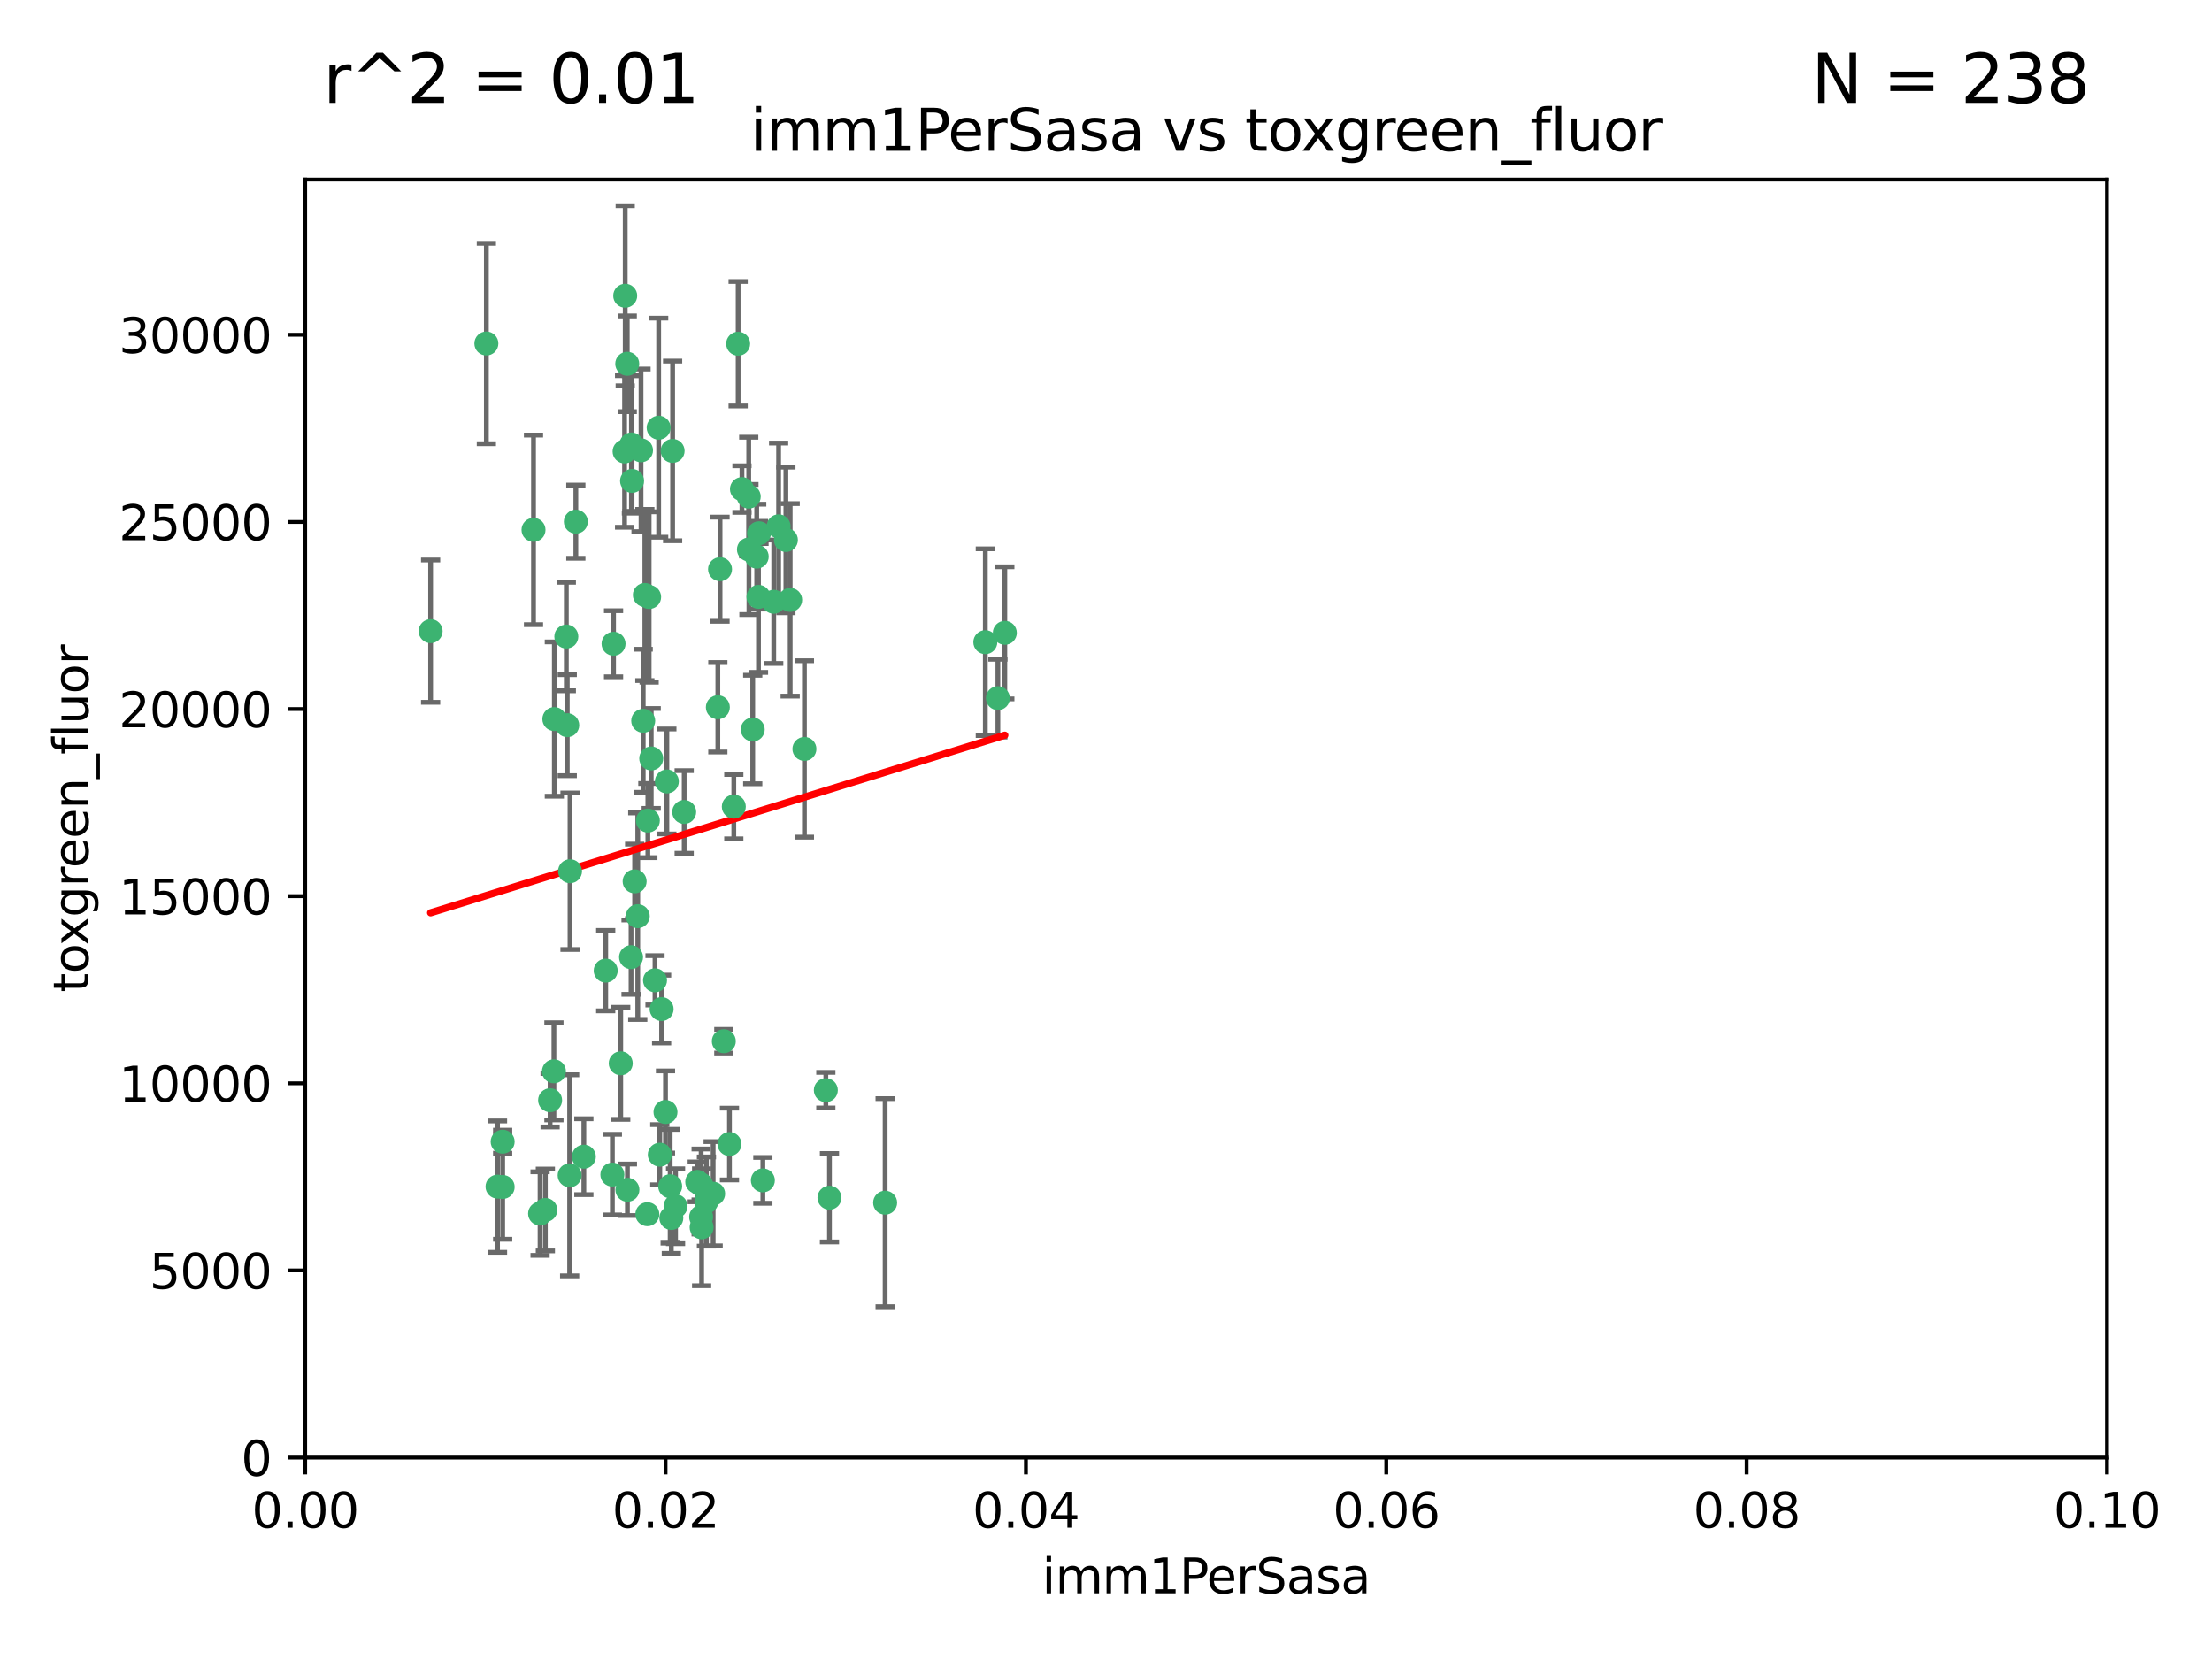 <?xml version="1.0" encoding="utf-8" standalone="no"?>
<!DOCTYPE svg PUBLIC "-//W3C//DTD SVG 1.1//EN"
  "http://www.w3.org/Graphics/SVG/1.1/DTD/svg11.dtd">
<svg xmlns:xlink="http://www.w3.org/1999/xlink" width="460.8pt" height="345.6pt" viewBox="0 0 460.8 345.6" xmlns="http://www.w3.org/2000/svg" version="1.1">
 <defs>
  <style type="text/css">*{stroke-linejoin: round; stroke-linecap: butt}</style>
 </defs>
 <g id="figure_1">
  <g id="patch_1">
   <path d="M 0 345.6 
L 460.8 345.6 
L 460.8 0 
L 0 0 
z
" style="fill: #ffffff"/>
  </g>
  <g id="axes_1">
   <g id="patch_2">
    <path d="M 63.571 303.64 
L 438.93 303.64 
L 438.93 37.411 
L 63.571 37.411 
z
" style="fill: #ffffff"/>
   </g>
   <g id="PathCollection_1">
    <defs>
     <path id="mcd136c00a6" d="M 0 1.118 
C 0.297 1.118 0.581 1 0.791 0.791 
C 1 0.581 1.118 0.297 1.118 0 
C 1.118 -0.297 1 -0.581 0.791 -0.791 
C 0.581 -1 0.297 -1.118 0 -1.118 
C -0.297 -1.118 -0.581 -1 -0.791 -0.791 
C -1 -0.581 -1.118 -0.297 -1.118 0 
C -1.118 0.297 -1 0.581 -0.791 0.791 
C -0.581 1 -0.297 1.118 0 1.118 
z
" style="stroke: #3cb371"/>
    </defs>
    <g clip-path="url(#pe8eedf6bcb)">
     <use xlink:href="#mcd136c00a6" x="101.319" y="71.562" style="fill: #3cb371; stroke: #3cb371"/>
     <use xlink:href="#mcd136c00a6" x="89.706" y="131.48" style="fill: #3cb371; stroke: #3cb371"/>
     <use xlink:href="#mcd136c00a6" x="156.017" y="114.467" style="fill: #3cb371; stroke: #3cb371"/>
     <use xlink:href="#mcd136c00a6" x="111.138" y="110.38" style="fill: #3cb371; stroke: #3cb371"/>
     <use xlink:href="#mcd136c00a6" x="137.211" y="89.097" style="fill: #3cb371; stroke: #3cb371"/>
     <use xlink:href="#mcd136c00a6" x="119.957" y="108.676" style="fill: #3cb371; stroke: #3cb371"/>
     <use xlink:href="#mcd136c00a6" x="130.666" y="75.786" style="fill: #3cb371; stroke: #3cb371"/>
     <use xlink:href="#mcd136c00a6" x="161.183" y="125.356" style="fill: #3cb371; stroke: #3cb371"/>
     <use xlink:href="#mcd136c00a6" x="130.11" y="94.046" style="fill: #3cb371; stroke: #3cb371"/>
     <use xlink:href="#mcd136c00a6" x="167.576" y="156.019" style="fill: #3cb371; stroke: #3cb371"/>
     <use xlink:href="#mcd136c00a6" x="149.54" y="147.335" style="fill: #3cb371; stroke: #3cb371"/>
     <use xlink:href="#mcd136c00a6" x="164.607" y="124.965" style="fill: #3cb371; stroke: #3cb371"/>
     <use xlink:href="#mcd136c00a6" x="140.118" y="93.933" style="fill: #3cb371; stroke: #3cb371"/>
     <use xlink:href="#mcd136c00a6" x="157.637" y="115.953" style="fill: #3cb371; stroke: #3cb371"/>
     <use xlink:href="#mcd136c00a6" x="162.201" y="109.646" style="fill: #3cb371; stroke: #3cb371"/>
     <use xlink:href="#mcd136c00a6" x="155.975" y="103.453" style="fill: #3cb371; stroke: #3cb371"/>
     <use xlink:href="#mcd136c00a6" x="133.991" y="150.153" style="fill: #3cb371; stroke: #3cb371"/>
     <use xlink:href="#mcd136c00a6" x="133.537" y="93.812" style="fill: #3cb371; stroke: #3cb371"/>
     <use xlink:href="#mcd136c00a6" x="135.226" y="124.367" style="fill: #3cb371; stroke: #3cb371"/>
     <use xlink:href="#mcd136c00a6" x="134.959" y="170.94" style="fill: #3cb371; stroke: #3cb371"/>
     <use xlink:href="#mcd136c00a6" x="131.665" y="100.184" style="fill: #3cb371; stroke: #3cb371"/>
     <use xlink:href="#mcd136c00a6" x="149.997" y="118.577" style="fill: #3cb371; stroke: #3cb371"/>
     <use xlink:href="#mcd136c00a6" x="131.536" y="92.588" style="fill: #3cb371; stroke: #3cb371"/>
     <use xlink:href="#mcd136c00a6" x="104.711" y="237.833" style="fill: #3cb371; stroke: #3cb371"/>
     <use xlink:href="#mcd136c00a6" x="118.666" y="244.844" style="fill: #3cb371; stroke: #3cb371"/>
     <use xlink:href="#mcd136c00a6" x="154.563" y="101.886" style="fill: #3cb371; stroke: #3cb371"/>
     <use xlink:href="#mcd136c00a6" x="158.007" y="124.337" style="fill: #3cb371; stroke: #3cb371"/>
     <use xlink:href="#mcd136c00a6" x="153.769" y="71.61" style="fill: #3cb371; stroke: #3cb371"/>
     <use xlink:href="#mcd136c00a6" x="118.169" y="151.067" style="fill: #3cb371; stroke: #3cb371"/>
     <use xlink:href="#mcd136c00a6" x="126.179" y="202.203" style="fill: #3cb371; stroke: #3cb371"/>
     <use xlink:href="#mcd136c00a6" x="136.451" y="204.22" style="fill: #3cb371; stroke: #3cb371"/>
     <use xlink:href="#mcd136c00a6" x="146.058" y="246.787" style="fill: #3cb371; stroke: #3cb371"/>
     <use xlink:href="#mcd136c00a6" x="205.259" y="133.776" style="fill: #3cb371; stroke: #3cb371"/>
     <use xlink:href="#mcd136c00a6" x="158.116" y="111.087" style="fill: #3cb371; stroke: #3cb371"/>
     <use xlink:href="#mcd136c00a6" x="163.716" y="112.487" style="fill: #3cb371; stroke: #3cb371"/>
     <use xlink:href="#mcd136c00a6" x="130.241" y="61.614" style="fill: #3cb371; stroke: #3cb371"/>
     <use xlink:href="#mcd136c00a6" x="138.918" y="162.792" style="fill: #3cb371; stroke: #3cb371"/>
     <use xlink:href="#mcd136c00a6" x="112.506" y="252.814" style="fill: #3cb371; stroke: #3cb371"/>
     <use xlink:href="#mcd136c00a6" x="207.877" y="145.439" style="fill: #3cb371; stroke: #3cb371"/>
     <use xlink:href="#mcd136c00a6" x="127.567" y="244.691" style="fill: #3cb371; stroke: #3cb371"/>
     <use xlink:href="#mcd136c00a6" x="127.813" y="134.104" style="fill: #3cb371; stroke: #3cb371"/>
     <use xlink:href="#mcd136c00a6" x="104.714" y="247.267" style="fill: #3cb371; stroke: #3cb371"/>
     <use xlink:href="#mcd136c00a6" x="148.561" y="248.674" style="fill: #3cb371; stroke: #3cb371"/>
     <use xlink:href="#mcd136c00a6" x="209.321" y="131.829" style="fill: #3cb371; stroke: #3cb371"/>
     <use xlink:href="#mcd136c00a6" x="134.851" y="252.941" style="fill: #3cb371; stroke: #3cb371"/>
     <use xlink:href="#mcd136c00a6" x="137.448" y="240.543" style="fill: #3cb371; stroke: #3cb371"/>
     <use xlink:href="#mcd136c00a6" x="117.976" y="132.603" style="fill: #3cb371; stroke: #3cb371"/>
     <use xlink:href="#mcd136c00a6" x="152.865" y="168.036" style="fill: #3cb371; stroke: #3cb371"/>
     <use xlink:href="#mcd136c00a6" x="114.597" y="229.198" style="fill: #3cb371; stroke: #3cb371"/>
     <use xlink:href="#mcd136c00a6" x="132.856" y="190.856" style="fill: #3cb371; stroke: #3cb371"/>
     <use xlink:href="#mcd136c00a6" x="113.608" y="252.059" style="fill: #3cb371; stroke: #3cb371"/>
     <use xlink:href="#mcd136c00a6" x="103.643" y="247.195" style="fill: #3cb371; stroke: #3cb371"/>
     <use xlink:href="#mcd136c00a6" x="140.729" y="251.277" style="fill: #3cb371; stroke: #3cb371"/>
     <use xlink:href="#mcd136c00a6" x="129.308" y="221.508" style="fill: #3cb371; stroke: #3cb371"/>
     <use xlink:href="#mcd136c00a6" x="151.961" y="238.323" style="fill: #3cb371; stroke: #3cb371"/>
     <use xlink:href="#mcd136c00a6" x="147.163" y="250.302" style="fill: #3cb371; stroke: #3cb371"/>
     <use xlink:href="#mcd136c00a6" x="139.848" y="253.724" style="fill: #3cb371; stroke: #3cb371"/>
     <use xlink:href="#mcd136c00a6" x="146.06" y="253.509" style="fill: #3cb371; stroke: #3cb371"/>
     <use xlink:href="#mcd136c00a6" x="150.784" y="216.908" style="fill: #3cb371; stroke: #3cb371"/>
     <use xlink:href="#mcd136c00a6" x="146.161" y="255.666" style="fill: #3cb371; stroke: #3cb371"/>
     <use xlink:href="#mcd136c00a6" x="137.823" y="210.208" style="fill: #3cb371; stroke: #3cb371"/>
     <use xlink:href="#mcd136c00a6" x="156.807" y="151.97" style="fill: #3cb371; stroke: #3cb371"/>
     <use xlink:href="#mcd136c00a6" x="131.459" y="199.394" style="fill: #3cb371; stroke: #3cb371"/>
     <use xlink:href="#mcd136c00a6" x="118.746" y="181.494" style="fill: #3cb371; stroke: #3cb371"/>
     <use xlink:href="#mcd136c00a6" x="132.205" y="183.606" style="fill: #3cb371; stroke: #3cb371"/>
     <use xlink:href="#mcd136c00a6" x="130.7" y="247.85" style="fill: #3cb371; stroke: #3cb371"/>
     <use xlink:href="#mcd136c00a6" x="115.394" y="223.176" style="fill: #3cb371; stroke: #3cb371"/>
     <use xlink:href="#mcd136c00a6" x="121.627" y="240.958" style="fill: #3cb371; stroke: #3cb371"/>
     <use xlink:href="#mcd136c00a6" x="115.48" y="149.795" style="fill: #3cb371; stroke: #3cb371"/>
     <use xlink:href="#mcd136c00a6" x="134.334" y="123.943" style="fill: #3cb371; stroke: #3cb371"/>
     <use xlink:href="#mcd136c00a6" x="138.633" y="231.646" style="fill: #3cb371; stroke: #3cb371"/>
     <use xlink:href="#mcd136c00a6" x="142.527" y="169.147" style="fill: #3cb371; stroke: #3cb371"/>
     <use xlink:href="#mcd136c00a6" x="158.917" y="245.892" style="fill: #3cb371; stroke: #3cb371"/>
     <use xlink:href="#mcd136c00a6" x="139.605" y="247.114" style="fill: #3cb371; stroke: #3cb371"/>
     <use xlink:href="#mcd136c00a6" x="145.249" y="246.204" style="fill: #3cb371; stroke: #3cb371"/>
     <use xlink:href="#mcd136c00a6" x="172.037" y="227.107" style="fill: #3cb371; stroke: #3cb371"/>
     <use xlink:href="#mcd136c00a6" x="135.66" y="157.999" style="fill: #3cb371; stroke: #3cb371"/>
     <use xlink:href="#mcd136c00a6" x="184.39" y="250.544" style="fill: #3cb371; stroke: #3cb371"/>
     <use xlink:href="#mcd136c00a6" x="172.794" y="249.505" style="fill: #3cb371; stroke: #3cb371"/>
    </g>
   </g>
   <g id="matplotlib.axis_1">
    <g id="xtick_1">
     <g id="line2d_1">
      <defs>
       <path id="m0f0c067a59" d="M 0 0 
L 0 3.5 
" style="stroke: #000000; stroke-width: 0.8"/>
      </defs>
      <g>
       <use xlink:href="#m0f0c067a59" x="63.571" y="303.64" style="stroke: #000000; stroke-width: 0.8"/>
      </g>
     </g>
     <g id="text_1">
      <!-- 0.00 -->
      <g transform="translate(52.438 318.238)scale(0.1 -0.1)">
       <defs>
        <path id="DejaVuSans-30" d="M 2034 4250 
Q 1547 4250 1301 3770 
Q 1056 3291 1056 2328 
Q 1056 1369 1301 889 
Q 1547 409 2034 409 
Q 2525 409 2770 889 
Q 3016 1369 3016 2328 
Q 3016 3291 2770 3770 
Q 2525 4250 2034 4250 
z
M 2034 4750 
Q 2819 4750 3233 4129 
Q 3647 3509 3647 2328 
Q 3647 1150 3233 529 
Q 2819 -91 2034 -91 
Q 1250 -91 836 529 
Q 422 1150 422 2328 
Q 422 3509 836 4129 
Q 1250 4750 2034 4750 
z
" transform="scale(0.016)"/>
        <path id="DejaVuSans-2e" d="M 684 794 
L 1344 794 
L 1344 0 
L 684 0 
L 684 794 
z
" transform="scale(0.016)"/>
       </defs>
       <use xlink:href="#DejaVuSans-30"/>
       <use xlink:href="#DejaVuSans-2e" x="63.623"/>
       <use xlink:href="#DejaVuSans-30" x="95.41"/>
       <use xlink:href="#DejaVuSans-30" x="159.033"/>
      </g>
     </g>
    </g>
    <g id="xtick_2">
     <g id="line2d_2">
      <g>
       <use xlink:href="#m0f0c067a59" x="138.643" y="303.64" style="stroke: #000000; stroke-width: 0.8"/>
      </g>
     </g>
     <g id="text_2">
      <!-- 0.02 -->
      <g transform="translate(127.51 318.238)scale(0.1 -0.1)">
       <defs>
        <path id="DejaVuSans-32" d="M 1228 531 
L 3431 531 
L 3431 0 
L 469 0 
L 469 531 
Q 828 903 1448 1529 
Q 2069 2156 2228 2338 
Q 2531 2678 2651 2914 
Q 2772 3150 2772 3378 
Q 2772 3750 2511 3984 
Q 2250 4219 1831 4219 
Q 1534 4219 1204 4116 
Q 875 4013 500 3803 
L 500 4441 
Q 881 4594 1212 4672 
Q 1544 4750 1819 4750 
Q 2544 4750 2975 4387 
Q 3406 4025 3406 3419 
Q 3406 3131 3298 2873 
Q 3191 2616 2906 2266 
Q 2828 2175 2409 1742 
Q 1991 1309 1228 531 
z
" transform="scale(0.016)"/>
       </defs>
       <use xlink:href="#DejaVuSans-30"/>
       <use xlink:href="#DejaVuSans-2e" x="63.623"/>
       <use xlink:href="#DejaVuSans-30" x="95.41"/>
       <use xlink:href="#DejaVuSans-32" x="159.033"/>
      </g>
     </g>
    </g>
    <g id="xtick_3">
     <g id="line2d_3">
      <g>
       <use xlink:href="#m0f0c067a59" x="213.715" y="303.64" style="stroke: #000000; stroke-width: 0.8"/>
      </g>
     </g>
     <g id="text_3">
      <!-- 0.04 -->
      <g transform="translate(202.582 318.238)scale(0.1 -0.1)">
       <defs>
        <path id="DejaVuSans-34" d="M 2419 4116 
L 825 1625 
L 2419 1625 
L 2419 4116 
z
M 2253 4666 
L 3047 4666 
L 3047 1625 
L 3713 1625 
L 3713 1100 
L 3047 1100 
L 3047 0 
L 2419 0 
L 2419 1100 
L 313 1100 
L 313 1709 
L 2253 4666 
z
" transform="scale(0.016)"/>
       </defs>
       <use xlink:href="#DejaVuSans-30"/>
       <use xlink:href="#DejaVuSans-2e" x="63.623"/>
       <use xlink:href="#DejaVuSans-30" x="95.41"/>
       <use xlink:href="#DejaVuSans-34" x="159.033"/>
      </g>
     </g>
    </g>
    <g id="xtick_4">
     <g id="line2d_4">
      <g>
       <use xlink:href="#m0f0c067a59" x="288.786" y="303.64" style="stroke: #000000; stroke-width: 0.8"/>
      </g>
     </g>
     <g id="text_4">
      <!-- 0.06 -->
      <g transform="translate(277.654 318.238)scale(0.1 -0.1)">
       <defs>
        <path id="DejaVuSans-36" d="M 2113 2584 
Q 1688 2584 1439 2293 
Q 1191 2003 1191 1497 
Q 1191 994 1439 701 
Q 1688 409 2113 409 
Q 2538 409 2786 701 
Q 3034 994 3034 1497 
Q 3034 2003 2786 2293 
Q 2538 2584 2113 2584 
z
M 3366 4563 
L 3366 3988 
Q 3128 4100 2886 4159 
Q 2644 4219 2406 4219 
Q 1781 4219 1451 3797 
Q 1122 3375 1075 2522 
Q 1259 2794 1537 2939 
Q 1816 3084 2150 3084 
Q 2853 3084 3261 2657 
Q 3669 2231 3669 1497 
Q 3669 778 3244 343 
Q 2819 -91 2113 -91 
Q 1303 -91 875 529 
Q 447 1150 447 2328 
Q 447 3434 972 4092 
Q 1497 4750 2381 4750 
Q 2619 4750 2861 4703 
Q 3103 4656 3366 4563 
z
" transform="scale(0.016)"/>
       </defs>
       <use xlink:href="#DejaVuSans-30"/>
       <use xlink:href="#DejaVuSans-2e" x="63.623"/>
       <use xlink:href="#DejaVuSans-30" x="95.41"/>
       <use xlink:href="#DejaVuSans-36" x="159.033"/>
      </g>
     </g>
    </g>
    <g id="xtick_5">
     <g id="line2d_5">
      <g>
       <use xlink:href="#m0f0c067a59" x="363.858" y="303.64" style="stroke: #000000; stroke-width: 0.8"/>
      </g>
     </g>
     <g id="text_5">
      <!-- 0.08 -->
      <g transform="translate(352.725 318.238)scale(0.1 -0.1)">
       <defs>
        <path id="DejaVuSans-38" d="M 2034 2216 
Q 1584 2216 1326 1975 
Q 1069 1734 1069 1313 
Q 1069 891 1326 650 
Q 1584 409 2034 409 
Q 2484 409 2743 651 
Q 3003 894 3003 1313 
Q 3003 1734 2745 1975 
Q 2488 2216 2034 2216 
z
M 1403 2484 
Q 997 2584 770 2862 
Q 544 3141 544 3541 
Q 544 4100 942 4425 
Q 1341 4750 2034 4750 
Q 2731 4750 3128 4425 
Q 3525 4100 3525 3541 
Q 3525 3141 3298 2862 
Q 3072 2584 2669 2484 
Q 3125 2378 3379 2068 
Q 3634 1759 3634 1313 
Q 3634 634 3220 271 
Q 2806 -91 2034 -91 
Q 1263 -91 848 271 
Q 434 634 434 1313 
Q 434 1759 690 2068 
Q 947 2378 1403 2484 
z
M 1172 3481 
Q 1172 3119 1398 2916 
Q 1625 2713 2034 2713 
Q 2441 2713 2670 2916 
Q 2900 3119 2900 3481 
Q 2900 3844 2670 4047 
Q 2441 4250 2034 4250 
Q 1625 4250 1398 4047 
Q 1172 3844 1172 3481 
z
" transform="scale(0.016)"/>
       </defs>
       <use xlink:href="#DejaVuSans-30"/>
       <use xlink:href="#DejaVuSans-2e" x="63.623"/>
       <use xlink:href="#DejaVuSans-30" x="95.41"/>
       <use xlink:href="#DejaVuSans-38" x="159.033"/>
      </g>
     </g>
    </g>
    <g id="xtick_6">
     <g id="line2d_6">
      <g>
       <use xlink:href="#m0f0c067a59" x="438.93" y="303.64" style="stroke: #000000; stroke-width: 0.8"/>
      </g>
     </g>
     <g id="text_6">
      <!-- 0.10 -->
      <g transform="translate(427.797 318.238)scale(0.1 -0.1)">
       <defs>
        <path id="DejaVuSans-31" d="M 794 531 
L 1825 531 
L 1825 4091 
L 703 3866 
L 703 4441 
L 1819 4666 
L 2450 4666 
L 2450 531 
L 3481 531 
L 3481 0 
L 794 0 
L 794 531 
z
" transform="scale(0.016)"/>
       </defs>
       <use xlink:href="#DejaVuSans-30"/>
       <use xlink:href="#DejaVuSans-2e" x="63.623"/>
       <use xlink:href="#DejaVuSans-31" x="95.41"/>
       <use xlink:href="#DejaVuSans-30" x="159.033"/>
      </g>
     </g>
    </g>
    <g id="text_7">
     <!-- imm1PerSasa -->
     <g transform="translate(217.067 331.917)scale(0.1 -0.1)">
      <defs>
       <path id="DejaVuSans-69" d="M 603 3500 
L 1178 3500 
L 1178 0 
L 603 0 
L 603 3500 
z
M 603 4863 
L 1178 4863 
L 1178 4134 
L 603 4134 
L 603 4863 
z
" transform="scale(0.016)"/>
       <path id="DejaVuSans-6d" d="M 3328 2828 
Q 3544 3216 3844 3400 
Q 4144 3584 4550 3584 
Q 5097 3584 5394 3201 
Q 5691 2819 5691 2113 
L 5691 0 
L 5113 0 
L 5113 2094 
Q 5113 2597 4934 2840 
Q 4756 3084 4391 3084 
Q 3944 3084 3684 2787 
Q 3425 2491 3425 1978 
L 3425 0 
L 2847 0 
L 2847 2094 
Q 2847 2600 2669 2842 
Q 2491 3084 2119 3084 
Q 1678 3084 1418 2786 
Q 1159 2488 1159 1978 
L 1159 0 
L 581 0 
L 581 3500 
L 1159 3500 
L 1159 2956 
Q 1356 3278 1631 3431 
Q 1906 3584 2284 3584 
Q 2666 3584 2933 3390 
Q 3200 3197 3328 2828 
z
" transform="scale(0.016)"/>
       <path id="DejaVuSans-50" d="M 1259 4147 
L 1259 2394 
L 2053 2394 
Q 2494 2394 2734 2622 
Q 2975 2850 2975 3272 
Q 2975 3691 2734 3919 
Q 2494 4147 2053 4147 
L 1259 4147 
z
M 628 4666 
L 2053 4666 
Q 2838 4666 3239 4311 
Q 3641 3956 3641 3272 
Q 3641 2581 3239 2228 
Q 2838 1875 2053 1875 
L 1259 1875 
L 1259 0 
L 628 0 
L 628 4666 
z
" transform="scale(0.016)"/>
       <path id="DejaVuSans-65" d="M 3597 1894 
L 3597 1613 
L 953 1613 
Q 991 1019 1311 708 
Q 1631 397 2203 397 
Q 2534 397 2845 478 
Q 3156 559 3463 722 
L 3463 178 
Q 3153 47 2828 -22 
Q 2503 -91 2169 -91 
Q 1331 -91 842 396 
Q 353 884 353 1716 
Q 353 2575 817 3079 
Q 1281 3584 2069 3584 
Q 2775 3584 3186 3129 
Q 3597 2675 3597 1894 
z
M 3022 2063 
Q 3016 2534 2758 2815 
Q 2500 3097 2075 3097 
Q 1594 3097 1305 2825 
Q 1016 2553 972 2059 
L 3022 2063 
z
" transform="scale(0.016)"/>
       <path id="DejaVuSans-72" d="M 2631 2963 
Q 2534 3019 2420 3045 
Q 2306 3072 2169 3072 
Q 1681 3072 1420 2755 
Q 1159 2438 1159 1844 
L 1159 0 
L 581 0 
L 581 3500 
L 1159 3500 
L 1159 2956 
Q 1341 3275 1631 3429 
Q 1922 3584 2338 3584 
Q 2397 3584 2469 3576 
Q 2541 3569 2628 3553 
L 2631 2963 
z
" transform="scale(0.016)"/>
       <path id="DejaVuSans-53" d="M 3425 4513 
L 3425 3897 
Q 3066 4069 2747 4153 
Q 2428 4238 2131 4238 
Q 1616 4238 1336 4038 
Q 1056 3838 1056 3469 
Q 1056 3159 1242 3001 
Q 1428 2844 1947 2747 
L 2328 2669 
Q 3034 2534 3370 2195 
Q 3706 1856 3706 1288 
Q 3706 609 3251 259 
Q 2797 -91 1919 -91 
Q 1588 -91 1214 -16 
Q 841 59 441 206 
L 441 856 
Q 825 641 1194 531 
Q 1563 422 1919 422 
Q 2459 422 2753 634 
Q 3047 847 3047 1241 
Q 3047 1584 2836 1778 
Q 2625 1972 2144 2069 
L 1759 2144 
Q 1053 2284 737 2584 
Q 422 2884 422 3419 
Q 422 4038 858 4394 
Q 1294 4750 2059 4750 
Q 2388 4750 2728 4690 
Q 3069 4631 3425 4513 
z
" transform="scale(0.016)"/>
       <path id="DejaVuSans-61" d="M 2194 1759 
Q 1497 1759 1228 1600 
Q 959 1441 959 1056 
Q 959 750 1161 570 
Q 1363 391 1709 391 
Q 2188 391 2477 730 
Q 2766 1069 2766 1631 
L 2766 1759 
L 2194 1759 
z
M 3341 1997 
L 3341 0 
L 2766 0 
L 2766 531 
Q 2569 213 2275 61 
Q 1981 -91 1556 -91 
Q 1019 -91 701 211 
Q 384 513 384 1019 
Q 384 1609 779 1909 
Q 1175 2209 1959 2209 
L 2766 2209 
L 2766 2266 
Q 2766 2663 2505 2880 
Q 2244 3097 1772 3097 
Q 1472 3097 1187 3025 
Q 903 2953 641 2809 
L 641 3341 
Q 956 3463 1253 3523 
Q 1550 3584 1831 3584 
Q 2591 3584 2966 3190 
Q 3341 2797 3341 1997 
z
" transform="scale(0.016)"/>
       <path id="DejaVuSans-73" d="M 2834 3397 
L 2834 2853 
Q 2591 2978 2328 3040 
Q 2066 3103 1784 3103 
Q 1356 3103 1142 2972 
Q 928 2841 928 2578 
Q 928 2378 1081 2264 
Q 1234 2150 1697 2047 
L 1894 2003 
Q 2506 1872 2764 1633 
Q 3022 1394 3022 966 
Q 3022 478 2636 193 
Q 2250 -91 1575 -91 
Q 1294 -91 989 -36 
Q 684 19 347 128 
L 347 722 
Q 666 556 975 473 
Q 1284 391 1588 391 
Q 1994 391 2212 530 
Q 2431 669 2431 922 
Q 2431 1156 2273 1281 
Q 2116 1406 1581 1522 
L 1381 1569 
Q 847 1681 609 1914 
Q 372 2147 372 2553 
Q 372 3047 722 3315 
Q 1072 3584 1716 3584 
Q 2034 3584 2315 3537 
Q 2597 3491 2834 3397 
z
" transform="scale(0.016)"/>
      </defs>
      <use xlink:href="#DejaVuSans-69"/>
      <use xlink:href="#DejaVuSans-6d" x="27.783"/>
      <use xlink:href="#DejaVuSans-6d" x="125.195"/>
      <use xlink:href="#DejaVuSans-31" x="222.607"/>
      <use xlink:href="#DejaVuSans-50" x="286.23"/>
      <use xlink:href="#DejaVuSans-65" x="342.908"/>
      <use xlink:href="#DejaVuSans-72" x="404.432"/>
      <use xlink:href="#DejaVuSans-53" x="445.545"/>
      <use xlink:href="#DejaVuSans-61" x="509.021"/>
      <use xlink:href="#DejaVuSans-73" x="570.301"/>
      <use xlink:href="#DejaVuSans-61" x="622.4"/>
     </g>
    </g>
   </g>
   <g id="matplotlib.axis_2">
    <g id="ytick_1">
     <g id="line2d_7">
      <defs>
       <path id="m5ccde13822" d="M 0 0 
L -3.5 0 
" style="stroke: #000000; stroke-width: 0.8"/>
      </defs>
      <g>
       <use xlink:href="#m5ccde13822" x="63.571" y="303.64" style="stroke: #000000; stroke-width: 0.8"/>
      </g>
     </g>
     <g id="text_8">
      <!-- 0 -->
      <g transform="translate(50.209 307.439)scale(0.1 -0.1)">
       <use xlink:href="#DejaVuSans-30"/>
      </g>
     </g>
    </g>
    <g id="ytick_2">
     <g id="line2d_8">
      <g>
       <use xlink:href="#m5ccde13822" x="63.571" y="264.657" style="stroke: #000000; stroke-width: 0.8"/>
      </g>
     </g>
     <g id="text_9">
      <!-- 5000 -->
      <g transform="translate(31.121 268.457)scale(0.1 -0.1)">
       <defs>
        <path id="DejaVuSans-35" d="M 691 4666 
L 3169 4666 
L 3169 4134 
L 1269 4134 
L 1269 2991 
Q 1406 3038 1543 3061 
Q 1681 3084 1819 3084 
Q 2600 3084 3056 2656 
Q 3513 2228 3513 1497 
Q 3513 744 3044 326 
Q 2575 -91 1722 -91 
Q 1428 -91 1123 -41 
Q 819 9 494 109 
L 494 744 
Q 775 591 1075 516 
Q 1375 441 1709 441 
Q 2250 441 2565 725 
Q 2881 1009 2881 1497 
Q 2881 1984 2565 2268 
Q 2250 2553 1709 2553 
Q 1456 2553 1204 2497 
Q 953 2441 691 2322 
L 691 4666 
z
" transform="scale(0.016)"/>
       </defs>
       <use xlink:href="#DejaVuSans-35"/>
       <use xlink:href="#DejaVuSans-30" x="63.623"/>
       <use xlink:href="#DejaVuSans-30" x="127.246"/>
       <use xlink:href="#DejaVuSans-30" x="190.869"/>
      </g>
     </g>
    </g>
    <g id="ytick_3">
     <g id="line2d_9">
      <g>
       <use xlink:href="#m5ccde13822" x="63.571" y="225.675" style="stroke: #000000; stroke-width: 0.8"/>
      </g>
     </g>
     <g id="text_10">
      <!-- 10000 -->
      <g transform="translate(24.759 229.474)scale(0.1 -0.1)">
       <use xlink:href="#DejaVuSans-31"/>
       <use xlink:href="#DejaVuSans-30" x="63.623"/>
       <use xlink:href="#DejaVuSans-30" x="127.246"/>
       <use xlink:href="#DejaVuSans-30" x="190.869"/>
       <use xlink:href="#DejaVuSans-30" x="254.492"/>
      </g>
     </g>
    </g>
    <g id="ytick_4">
     <g id="line2d_10">
      <g>
       <use xlink:href="#m5ccde13822" x="63.571" y="186.692" style="stroke: #000000; stroke-width: 0.8"/>
      </g>
     </g>
     <g id="text_11">
      <!-- 15000 -->
      <g transform="translate(24.759 190.492)scale(0.1 -0.1)">
       <use xlink:href="#DejaVuSans-31"/>
       <use xlink:href="#DejaVuSans-35" x="63.623"/>
       <use xlink:href="#DejaVuSans-30" x="127.246"/>
       <use xlink:href="#DejaVuSans-30" x="190.869"/>
       <use xlink:href="#DejaVuSans-30" x="254.492"/>
      </g>
     </g>
    </g>
    <g id="ytick_5">
     <g id="line2d_11">
      <g>
       <use xlink:href="#m5ccde13822" x="63.571" y="147.71" style="stroke: #000000; stroke-width: 0.8"/>
      </g>
     </g>
     <g id="text_12">
      <!-- 20000 -->
      <g transform="translate(24.759 151.509)scale(0.1 -0.1)">
       <use xlink:href="#DejaVuSans-32"/>
       <use xlink:href="#DejaVuSans-30" x="63.623"/>
       <use xlink:href="#DejaVuSans-30" x="127.246"/>
       <use xlink:href="#DejaVuSans-30" x="190.869"/>
       <use xlink:href="#DejaVuSans-30" x="254.492"/>
      </g>
     </g>
    </g>
    <g id="ytick_6">
     <g id="line2d_12">
      <g>
       <use xlink:href="#m5ccde13822" x="63.571" y="108.727" style="stroke: #000000; stroke-width: 0.8"/>
      </g>
     </g>
     <g id="text_13">
      <!-- 25000 -->
      <g transform="translate(24.759 112.527)scale(0.1 -0.1)">
       <use xlink:href="#DejaVuSans-32"/>
       <use xlink:href="#DejaVuSans-35" x="63.623"/>
       <use xlink:href="#DejaVuSans-30" x="127.246"/>
       <use xlink:href="#DejaVuSans-30" x="190.869"/>
       <use xlink:href="#DejaVuSans-30" x="254.492"/>
      </g>
     </g>
    </g>
    <g id="ytick_7">
     <g id="line2d_13">
      <g>
       <use xlink:href="#m5ccde13822" x="63.571" y="69.745" style="stroke: #000000; stroke-width: 0.8"/>
      </g>
     </g>
     <g id="text_14">
      <!-- 30000 -->
      <g transform="translate(24.759 73.544)scale(0.1 -0.1)">
       <defs>
        <path id="DejaVuSans-33" d="M 2597 2516 
Q 3050 2419 3304 2112 
Q 3559 1806 3559 1356 
Q 3559 666 3084 287 
Q 2609 -91 1734 -91 
Q 1441 -91 1130 -33 
Q 819 25 488 141 
L 488 750 
Q 750 597 1062 519 
Q 1375 441 1716 441 
Q 2309 441 2620 675 
Q 2931 909 2931 1356 
Q 2931 1769 2642 2001 
Q 2353 2234 1838 2234 
L 1294 2234 
L 1294 2753 
L 1863 2753 
Q 2328 2753 2575 2939 
Q 2822 3125 2822 3475 
Q 2822 3834 2567 4026 
Q 2313 4219 1838 4219 
Q 1578 4219 1281 4162 
Q 984 4106 628 3988 
L 628 4550 
Q 988 4650 1302 4700 
Q 1616 4750 1894 4750 
Q 2613 4750 3031 4423 
Q 3450 4097 3450 3541 
Q 3450 3153 3228 2886 
Q 3006 2619 2597 2516 
z
" transform="scale(0.016)"/>
       </defs>
       <use xlink:href="#DejaVuSans-33"/>
       <use xlink:href="#DejaVuSans-30" x="63.623"/>
       <use xlink:href="#DejaVuSans-30" x="127.246"/>
       <use xlink:href="#DejaVuSans-30" x="190.869"/>
       <use xlink:href="#DejaVuSans-30" x="254.492"/>
      </g>
     </g>
    </g>
    <g id="text_15">
     <!-- toxgreen_fluor -->
     <g transform="translate(18.401 206.72)rotate(-90)scale(0.1 -0.1)">
      <defs>
       <path id="DejaVuSans-74" d="M 1172 4494 
L 1172 3500 
L 2356 3500 
L 2356 3053 
L 1172 3053 
L 1172 1153 
Q 1172 725 1289 603 
Q 1406 481 1766 481 
L 2356 481 
L 2356 0 
L 1766 0 
Q 1100 0 847 248 
Q 594 497 594 1153 
L 594 3053 
L 172 3053 
L 172 3500 
L 594 3500 
L 594 4494 
L 1172 4494 
z
" transform="scale(0.016)"/>
       <path id="DejaVuSans-6f" d="M 1959 3097 
Q 1497 3097 1228 2736 
Q 959 2375 959 1747 
Q 959 1119 1226 758 
Q 1494 397 1959 397 
Q 2419 397 2687 759 
Q 2956 1122 2956 1747 
Q 2956 2369 2687 2733 
Q 2419 3097 1959 3097 
z
M 1959 3584 
Q 2709 3584 3137 3096 
Q 3566 2609 3566 1747 
Q 3566 888 3137 398 
Q 2709 -91 1959 -91 
Q 1206 -91 779 398 
Q 353 888 353 1747 
Q 353 2609 779 3096 
Q 1206 3584 1959 3584 
z
" transform="scale(0.016)"/>
       <path id="DejaVuSans-78" d="M 3513 3500 
L 2247 1797 
L 3578 0 
L 2900 0 
L 1881 1375 
L 863 0 
L 184 0 
L 1544 1831 
L 300 3500 
L 978 3500 
L 1906 2253 
L 2834 3500 
L 3513 3500 
z
" transform="scale(0.016)"/>
       <path id="DejaVuSans-67" d="M 2906 1791 
Q 2906 2416 2648 2759 
Q 2391 3103 1925 3103 
Q 1463 3103 1205 2759 
Q 947 2416 947 1791 
Q 947 1169 1205 825 
Q 1463 481 1925 481 
Q 2391 481 2648 825 
Q 2906 1169 2906 1791 
z
M 3481 434 
Q 3481 -459 3084 -895 
Q 2688 -1331 1869 -1331 
Q 1566 -1331 1297 -1286 
Q 1028 -1241 775 -1147 
L 775 -588 
Q 1028 -725 1275 -790 
Q 1522 -856 1778 -856 
Q 2344 -856 2625 -561 
Q 2906 -266 2906 331 
L 2906 616 
Q 2728 306 2450 153 
Q 2172 0 1784 0 
Q 1141 0 747 490 
Q 353 981 353 1791 
Q 353 2603 747 3093 
Q 1141 3584 1784 3584 
Q 2172 3584 2450 3431 
Q 2728 3278 2906 2969 
L 2906 3500 
L 3481 3500 
L 3481 434 
z
" transform="scale(0.016)"/>
       <path id="DejaVuSans-6e" d="M 3513 2113 
L 3513 0 
L 2938 0 
L 2938 2094 
Q 2938 2591 2744 2837 
Q 2550 3084 2163 3084 
Q 1697 3084 1428 2787 
Q 1159 2491 1159 1978 
L 1159 0 
L 581 0 
L 581 3500 
L 1159 3500 
L 1159 2956 
Q 1366 3272 1645 3428 
Q 1925 3584 2291 3584 
Q 2894 3584 3203 3211 
Q 3513 2838 3513 2113 
z
" transform="scale(0.016)"/>
       <path id="DejaVuSans-5f" d="M 3263 -1063 
L 3263 -1509 
L -63 -1509 
L -63 -1063 
L 3263 -1063 
z
" transform="scale(0.016)"/>
       <path id="DejaVuSans-66" d="M 2375 4863 
L 2375 4384 
L 1825 4384 
Q 1516 4384 1395 4259 
Q 1275 4134 1275 3809 
L 1275 3500 
L 2222 3500 
L 2222 3053 
L 1275 3053 
L 1275 0 
L 697 0 
L 697 3053 
L 147 3053 
L 147 3500 
L 697 3500 
L 697 3744 
Q 697 4328 969 4595 
Q 1241 4863 1831 4863 
L 2375 4863 
z
" transform="scale(0.016)"/>
       <path id="DejaVuSans-6c" d="M 603 4863 
L 1178 4863 
L 1178 0 
L 603 0 
L 603 4863 
z
" transform="scale(0.016)"/>
       <path id="DejaVuSans-75" d="M 544 1381 
L 544 3500 
L 1119 3500 
L 1119 1403 
Q 1119 906 1312 657 
Q 1506 409 1894 409 
Q 2359 409 2629 706 
Q 2900 1003 2900 1516 
L 2900 3500 
L 3475 3500 
L 3475 0 
L 2900 0 
L 2900 538 
Q 2691 219 2414 64 
Q 2138 -91 1772 -91 
Q 1169 -91 856 284 
Q 544 659 544 1381 
z
M 1991 3584 
L 1991 3584 
z
" transform="scale(0.016)"/>
      </defs>
      <use xlink:href="#DejaVuSans-74"/>
      <use xlink:href="#DejaVuSans-6f" x="39.209"/>
      <use xlink:href="#DejaVuSans-78" x="97.266"/>
      <use xlink:href="#DejaVuSans-67" x="156.445"/>
      <use xlink:href="#DejaVuSans-72" x="219.922"/>
      <use xlink:href="#DejaVuSans-65" x="258.785"/>
      <use xlink:href="#DejaVuSans-65" x="320.309"/>
      <use xlink:href="#DejaVuSans-6e" x="381.832"/>
      <use xlink:href="#DejaVuSans-5f" x="445.211"/>
      <use xlink:href="#DejaVuSans-66" x="495.211"/>
      <use xlink:href="#DejaVuSans-6c" x="530.416"/>
      <use xlink:href="#DejaVuSans-75" x="558.199"/>
      <use xlink:href="#DejaVuSans-6f" x="621.578"/>
      <use xlink:href="#DejaVuSans-72" x="682.76"/>
     </g>
    </g>
   </g>
   <g id="LineCollection_1">
    <path d="M 101.319 92.434 
L 101.319 50.691 
" clip-path="url(#pe8eedf6bcb)" style="fill: none; stroke: #696969"/>
    <path d="M 89.706 146.307 
L 89.706 116.654 
" clip-path="url(#pe8eedf6bcb)" style="fill: none; stroke: #696969"/>
    <path d="M 156.017 128.017 
L 156.017 100.917 
" clip-path="url(#pe8eedf6bcb)" style="fill: none; stroke: #696969"/>
    <path d="M 111.138 130.124 
L 111.138 90.636 
" clip-path="url(#pe8eedf6bcb)" style="fill: none; stroke: #696969"/>
    <path d="M 137.211 111.917 
L 137.211 66.277 
" clip-path="url(#pe8eedf6bcb)" style="fill: none; stroke: #696969"/>
    <path d="M 119.957 116.296 
L 119.957 101.057 
" clip-path="url(#pe8eedf6bcb)" style="fill: none; stroke: #696969"/>
    <path d="M 130.666 85.756 
L 130.666 65.815 
" clip-path="url(#pe8eedf6bcb)" style="fill: none; stroke: #696969"/>
    <path d="M 161.183 138.211 
L 161.183 112.501 
" clip-path="url(#pe8eedf6bcb)" style="fill: none; stroke: #696969"/>
    <path d="M 130.11 109.836 
L 130.11 78.257 
" clip-path="url(#pe8eedf6bcb)" style="fill: none; stroke: #696969"/>
    <path d="M 167.576 174.39 
L 167.576 137.647 
" clip-path="url(#pe8eedf6bcb)" style="fill: none; stroke: #696969"/>
    <path d="M 149.54 156.65 
L 149.54 138.02 
" clip-path="url(#pe8eedf6bcb)" style="fill: none; stroke: #696969"/>
    <path d="M 164.607 145.018 
L 164.607 104.912 
" clip-path="url(#pe8eedf6bcb)" style="fill: none; stroke: #696969"/>
    <path d="M 140.118 112.649 
L 140.118 75.218 
" clip-path="url(#pe8eedf6bcb)" style="fill: none; stroke: #696969"/>
    <path d="M 157.637 126.872 
L 157.637 105.035 
" clip-path="url(#pe8eedf6bcb)" style="fill: none; stroke: #696969"/>
    <path d="M 162.201 126.988 
L 162.201 92.305 
" clip-path="url(#pe8eedf6bcb)" style="fill: none; stroke: #696969"/>
    <path d="M 155.975 115.826 
L 155.975 91.08 
" clip-path="url(#pe8eedf6bcb)" style="fill: none; stroke: #696969"/>
    <path d="M 133.991 165.057 
L 133.991 135.25 
" clip-path="url(#pe8eedf6bcb)" style="fill: none; stroke: #696969"/>
    <path d="M 133.537 110.745 
L 133.537 76.878 
" clip-path="url(#pe8eedf6bcb)" style="fill: none; stroke: #696969"/>
    <path d="M 135.226 142.114 
L 135.226 106.621 
" clip-path="url(#pe8eedf6bcb)" style="fill: none; stroke: #696969"/>
    <path d="M 134.959 178.667 
L 134.959 163.212 
" clip-path="url(#pe8eedf6bcb)" style="fill: none; stroke: #696969"/>
    <path d="M 131.665 106.525 
L 131.665 93.844 
" clip-path="url(#pe8eedf6bcb)" style="fill: none; stroke: #696969"/>
    <path d="M 149.997 129.424 
L 149.997 107.731 
" clip-path="url(#pe8eedf6bcb)" style="fill: none; stroke: #696969"/>
    <path d="M 131.536 106.902 
L 131.536 78.274 
" clip-path="url(#pe8eedf6bcb)" style="fill: none; stroke: #696969"/>
    <path d="M 104.711 240.234 
L 104.711 235.431 
" clip-path="url(#pe8eedf6bcb)" style="fill: none; stroke: #696969"/>
    <path d="M 118.666 265.789 
L 118.666 223.9 
" clip-path="url(#pe8eedf6bcb)" style="fill: none; stroke: #696969"/>
    <path d="M 154.563 106.741 
L 154.563 97.032 
" clip-path="url(#pe8eedf6bcb)" style="fill: none; stroke: #696969"/>
    <path d="M 158.007 140.07 
L 158.007 108.604 
" clip-path="url(#pe8eedf6bcb)" style="fill: none; stroke: #696969"/>
    <path d="M 153.769 84.576 
L 153.769 58.645 
" clip-path="url(#pe8eedf6bcb)" style="fill: none; stroke: #696969"/>
    <path d="M 118.169 161.588 
L 118.169 140.547 
" clip-path="url(#pe8eedf6bcb)" style="fill: none; stroke: #696969"/>
    <path d="M 126.179 210.579 
L 126.179 193.826 
" clip-path="url(#pe8eedf6bcb)" style="fill: none; stroke: #696969"/>
    <path d="M 136.451 209.352 
L 136.451 199.087 
" clip-path="url(#pe8eedf6bcb)" style="fill: none; stroke: #696969"/>
    <path d="M 146.058 254.215 
L 146.058 239.358 
" clip-path="url(#pe8eedf6bcb)" style="fill: none; stroke: #696969"/>
    <path d="M 205.259 153.222 
L 205.259 114.33 
" clip-path="url(#pe8eedf6bcb)" style="fill: none; stroke: #696969"/>
    <path d="M 158.116 113.226 
L 158.116 108.949 
" clip-path="url(#pe8eedf6bcb)" style="fill: none; stroke: #696969"/>
    <path d="M 163.716 127.655 
L 163.716 97.319 
" clip-path="url(#pe8eedf6bcb)" style="fill: none; stroke: #696969"/>
    <path d="M 130.241 80.373 
L 130.241 42.855 
" clip-path="url(#pe8eedf6bcb)" style="fill: none; stroke: #696969"/>
    <path d="M 138.918 173.718 
L 138.918 151.865 
" clip-path="url(#pe8eedf6bcb)" style="fill: none; stroke: #696969"/>
    <path d="M 112.506 261.522 
L 112.506 244.105 
" clip-path="url(#pe8eedf6bcb)" style="fill: none; stroke: #696969"/>
    <path d="M 207.877 153.546 
L 207.877 137.331 
" clip-path="url(#pe8eedf6bcb)" style="fill: none; stroke: #696969"/>
    <path d="M 127.567 253.088 
L 127.567 236.294 
" clip-path="url(#pe8eedf6bcb)" style="fill: none; stroke: #696969"/>
    <path d="M 127.813 140.983 
L 127.813 127.226 
" clip-path="url(#pe8eedf6bcb)" style="fill: none; stroke: #696969"/>
    <path d="M 104.714 258.157 
L 104.714 236.377 
" clip-path="url(#pe8eedf6bcb)" style="fill: none; stroke: #696969"/>
    <path d="M 148.561 259.535 
L 148.561 237.813 
" clip-path="url(#pe8eedf6bcb)" style="fill: none; stroke: #696969"/>
    <path d="M 209.321 145.591 
L 209.321 118.067 
" clip-path="url(#pe8eedf6bcb)" style="fill: none; stroke: #696969"/>
    <path d="M 134.851 253.603 
L 134.851 252.279 
" clip-path="url(#pe8eedf6bcb)" style="fill: none; stroke: #696969"/>
    <path d="M 137.448 246.81 
L 137.448 234.275 
" clip-path="url(#pe8eedf6bcb)" style="fill: none; stroke: #696969"/>
    <path d="M 117.976 143.904 
L 117.976 121.303 
" clip-path="url(#pe8eedf6bcb)" style="fill: none; stroke: #696969"/>
    <path d="M 152.865 174.742 
L 152.865 161.329 
" clip-path="url(#pe8eedf6bcb)" style="fill: none; stroke: #696969"/>
    <path d="M 114.597 234.763 
L 114.597 223.632 
" clip-path="url(#pe8eedf6bcb)" style="fill: none; stroke: #696969"/>
    <path d="M 132.856 212.373 
L 132.856 169.339 
" clip-path="url(#pe8eedf6bcb)" style="fill: none; stroke: #696969"/>
    <path d="M 113.608 260.585 
L 113.608 243.534 
" clip-path="url(#pe8eedf6bcb)" style="fill: none; stroke: #696969"/>
    <path d="M 103.643 260.88 
L 103.643 233.51 
" clip-path="url(#pe8eedf6bcb)" style="fill: none; stroke: #696969"/>
    <path d="M 140.729 259.072 
L 140.729 243.481 
" clip-path="url(#pe8eedf6bcb)" style="fill: none; stroke: #696969"/>
    <path d="M 129.308 233.182 
L 129.308 209.833 
" clip-path="url(#pe8eedf6bcb)" style="fill: none; stroke: #696969"/>
    <path d="M 151.961 245.797 
L 151.961 230.849 
" clip-path="url(#pe8eedf6bcb)" style="fill: none; stroke: #696969"/>
    <path d="M 147.163 259.588 
L 147.163 241.016 
" clip-path="url(#pe8eedf6bcb)" style="fill: none; stroke: #696969"/>
    <path d="M 139.848 261.105 
L 139.848 246.342 
" clip-path="url(#pe8eedf6bcb)" style="fill: none; stroke: #696969"/>
    <path d="M 146.06 257.063 
L 146.06 249.955 
" clip-path="url(#pe8eedf6bcb)" style="fill: none; stroke: #696969"/>
    <path d="M 150.784 219.374 
L 150.784 214.442 
" clip-path="url(#pe8eedf6bcb)" style="fill: none; stroke: #696969"/>
    <path d="M 146.161 267.849 
L 146.161 243.483 
" clip-path="url(#pe8eedf6bcb)" style="fill: none; stroke: #696969"/>
    <path d="M 137.823 217.272 
L 137.823 203.144 
" clip-path="url(#pe8eedf6bcb)" style="fill: none; stroke: #696969"/>
    <path d="M 156.807 163.271 
L 156.807 140.669 
" clip-path="url(#pe8eedf6bcb)" style="fill: none; stroke: #696969"/>
    <path d="M 131.459 207.137 
L 131.459 191.65 
" clip-path="url(#pe8eedf6bcb)" style="fill: none; stroke: #696969"/>
    <path d="M 118.746 197.796 
L 118.746 165.192 
" clip-path="url(#pe8eedf6bcb)" style="fill: none; stroke: #696969"/>
    <path d="M 132.205 191.362 
L 132.205 175.85 
" clip-path="url(#pe8eedf6bcb)" style="fill: none; stroke: #696969"/>
    <path d="M 130.7 253.211 
L 130.7 242.49 
" clip-path="url(#pe8eedf6bcb)" style="fill: none; stroke: #696969"/>
    <path d="M 115.394 233.292 
L 115.394 213.059 
" clip-path="url(#pe8eedf6bcb)" style="fill: none; stroke: #696969"/>
    <path d="M 121.627 248.861 
L 121.627 233.054 
" clip-path="url(#pe8eedf6bcb)" style="fill: none; stroke: #696969"/>
    <path d="M 115.48 165.867 
L 115.48 133.723 
" clip-path="url(#pe8eedf6bcb)" style="fill: none; stroke: #696969"/>
    <path d="M 134.334 141.769 
L 134.334 106.117 
" clip-path="url(#pe8eedf6bcb)" style="fill: none; stroke: #696969"/>
    <path d="M 138.633 240.199 
L 138.633 223.093 
" clip-path="url(#pe8eedf6bcb)" style="fill: none; stroke: #696969"/>
    <path d="M 142.527 177.757 
L 142.527 160.538 
" clip-path="url(#pe8eedf6bcb)" style="fill: none; stroke: #696969"/>
    <path d="M 158.917 250.663 
L 158.917 241.12 
" clip-path="url(#pe8eedf6bcb)" style="fill: none; stroke: #696969"/>
    <path d="M 139.605 258.965 
L 139.605 235.264 
" clip-path="url(#pe8eedf6bcb)" style="fill: none; stroke: #696969"/>
    <path d="M 145.249 250.348 
L 145.249 242.06 
" clip-path="url(#pe8eedf6bcb)" style="fill: none; stroke: #696969"/>
    <path d="M 172.037 230.811 
L 172.037 223.403 
" clip-path="url(#pe8eedf6bcb)" style="fill: none; stroke: #696969"/>
    <path d="M 135.66 168.403 
L 135.66 147.594 
" clip-path="url(#pe8eedf6bcb)" style="fill: none; stroke: #696969"/>
    <path d="M 184.39 272.215 
L 184.39 228.872 
" clip-path="url(#pe8eedf6bcb)" style="fill: none; stroke: #696969"/>
    <path d="M 172.794 258.71 
L 172.794 240.299 
" clip-path="url(#pe8eedf6bcb)" style="fill: none; stroke: #696969"/>
   </g>
   <g id="line2d_14">
    <defs>
     <path id="mc604005f67" d="M 2 0 
L -2 -0 
" style="stroke: #696969"/>
    </defs>
    <g clip-path="url(#pe8eedf6bcb)">
     <use xlink:href="#mc604005f67" x="101.319" y="92.434" style="fill: #696969; stroke: #696969"/>
     <use xlink:href="#mc604005f67" x="89.706" y="146.307" style="fill: #696969; stroke: #696969"/>
     <use xlink:href="#mc604005f67" x="156.017" y="128.017" style="fill: #696969; stroke: #696969"/>
     <use xlink:href="#mc604005f67" x="111.138" y="130.124" style="fill: #696969; stroke: #696969"/>
     <use xlink:href="#mc604005f67" x="137.211" y="111.917" style="fill: #696969; stroke: #696969"/>
     <use xlink:href="#mc604005f67" x="119.957" y="116.296" style="fill: #696969; stroke: #696969"/>
     <use xlink:href="#mc604005f67" x="130.666" y="85.756" style="fill: #696969; stroke: #696969"/>
     <use xlink:href="#mc604005f67" x="161.183" y="138.211" style="fill: #696969; stroke: #696969"/>
     <use xlink:href="#mc604005f67" x="130.11" y="109.836" style="fill: #696969; stroke: #696969"/>
     <use xlink:href="#mc604005f67" x="167.576" y="174.39" style="fill: #696969; stroke: #696969"/>
     <use xlink:href="#mc604005f67" x="149.54" y="156.65" style="fill: #696969; stroke: #696969"/>
     <use xlink:href="#mc604005f67" x="164.607" y="145.018" style="fill: #696969; stroke: #696969"/>
     <use xlink:href="#mc604005f67" x="140.118" y="112.649" style="fill: #696969; stroke: #696969"/>
     <use xlink:href="#mc604005f67" x="157.637" y="126.872" style="fill: #696969; stroke: #696969"/>
     <use xlink:href="#mc604005f67" x="162.201" y="126.988" style="fill: #696969; stroke: #696969"/>
     <use xlink:href="#mc604005f67" x="155.975" y="115.826" style="fill: #696969; stroke: #696969"/>
     <use xlink:href="#mc604005f67" x="133.991" y="165.057" style="fill: #696969; stroke: #696969"/>
     <use xlink:href="#mc604005f67" x="133.537" y="110.745" style="fill: #696969; stroke: #696969"/>
     <use xlink:href="#mc604005f67" x="135.226" y="142.114" style="fill: #696969; stroke: #696969"/>
     <use xlink:href="#mc604005f67" x="134.959" y="178.667" style="fill: #696969; stroke: #696969"/>
     <use xlink:href="#mc604005f67" x="131.665" y="106.525" style="fill: #696969; stroke: #696969"/>
     <use xlink:href="#mc604005f67" x="149.997" y="129.424" style="fill: #696969; stroke: #696969"/>
     <use xlink:href="#mc604005f67" x="131.536" y="106.902" style="fill: #696969; stroke: #696969"/>
     <use xlink:href="#mc604005f67" x="104.711" y="240.234" style="fill: #696969; stroke: #696969"/>
     <use xlink:href="#mc604005f67" x="118.666" y="265.789" style="fill: #696969; stroke: #696969"/>
     <use xlink:href="#mc604005f67" x="154.563" y="106.741" style="fill: #696969; stroke: #696969"/>
     <use xlink:href="#mc604005f67" x="158.007" y="140.07" style="fill: #696969; stroke: #696969"/>
     <use xlink:href="#mc604005f67" x="153.769" y="84.576" style="fill: #696969; stroke: #696969"/>
     <use xlink:href="#mc604005f67" x="118.169" y="161.588" style="fill: #696969; stroke: #696969"/>
     <use xlink:href="#mc604005f67" x="126.179" y="210.579" style="fill: #696969; stroke: #696969"/>
     <use xlink:href="#mc604005f67" x="136.451" y="209.352" style="fill: #696969; stroke: #696969"/>
     <use xlink:href="#mc604005f67" x="146.058" y="254.215" style="fill: #696969; stroke: #696969"/>
     <use xlink:href="#mc604005f67" x="205.259" y="153.222" style="fill: #696969; stroke: #696969"/>
     <use xlink:href="#mc604005f67" x="158.116" y="113.226" style="fill: #696969; stroke: #696969"/>
     <use xlink:href="#mc604005f67" x="163.716" y="127.655" style="fill: #696969; stroke: #696969"/>
     <use xlink:href="#mc604005f67" x="130.241" y="80.373" style="fill: #696969; stroke: #696969"/>
     <use xlink:href="#mc604005f67" x="138.918" y="173.718" style="fill: #696969; stroke: #696969"/>
     <use xlink:href="#mc604005f67" x="112.506" y="261.522" style="fill: #696969; stroke: #696969"/>
     <use xlink:href="#mc604005f67" x="207.877" y="153.546" style="fill: #696969; stroke: #696969"/>
     <use xlink:href="#mc604005f67" x="127.567" y="253.088" style="fill: #696969; stroke: #696969"/>
     <use xlink:href="#mc604005f67" x="127.813" y="140.983" style="fill: #696969; stroke: #696969"/>
     <use xlink:href="#mc604005f67" x="104.714" y="258.157" style="fill: #696969; stroke: #696969"/>
     <use xlink:href="#mc604005f67" x="148.561" y="259.535" style="fill: #696969; stroke: #696969"/>
     <use xlink:href="#mc604005f67" x="209.321" y="145.591" style="fill: #696969; stroke: #696969"/>
     <use xlink:href="#mc604005f67" x="134.851" y="253.603" style="fill: #696969; stroke: #696969"/>
     <use xlink:href="#mc604005f67" x="137.448" y="246.81" style="fill: #696969; stroke: #696969"/>
     <use xlink:href="#mc604005f67" x="117.976" y="143.904" style="fill: #696969; stroke: #696969"/>
     <use xlink:href="#mc604005f67" x="152.865" y="174.742" style="fill: #696969; stroke: #696969"/>
     <use xlink:href="#mc604005f67" x="114.597" y="234.763" style="fill: #696969; stroke: #696969"/>
     <use xlink:href="#mc604005f67" x="132.856" y="212.373" style="fill: #696969; stroke: #696969"/>
     <use xlink:href="#mc604005f67" x="113.608" y="260.585" style="fill: #696969; stroke: #696969"/>
     <use xlink:href="#mc604005f67" x="103.643" y="260.88" style="fill: #696969; stroke: #696969"/>
     <use xlink:href="#mc604005f67" x="140.729" y="259.072" style="fill: #696969; stroke: #696969"/>
     <use xlink:href="#mc604005f67" x="129.308" y="233.182" style="fill: #696969; stroke: #696969"/>
     <use xlink:href="#mc604005f67" x="151.961" y="245.797" style="fill: #696969; stroke: #696969"/>
     <use xlink:href="#mc604005f67" x="147.163" y="259.588" style="fill: #696969; stroke: #696969"/>
     <use xlink:href="#mc604005f67" x="139.848" y="261.105" style="fill: #696969; stroke: #696969"/>
     <use xlink:href="#mc604005f67" x="146.06" y="257.063" style="fill: #696969; stroke: #696969"/>
     <use xlink:href="#mc604005f67" x="150.784" y="219.374" style="fill: #696969; stroke: #696969"/>
     <use xlink:href="#mc604005f67" x="146.161" y="267.849" style="fill: #696969; stroke: #696969"/>
     <use xlink:href="#mc604005f67" x="137.823" y="217.272" style="fill: #696969; stroke: #696969"/>
     <use xlink:href="#mc604005f67" x="156.807" y="163.271" style="fill: #696969; stroke: #696969"/>
     <use xlink:href="#mc604005f67" x="131.459" y="207.137" style="fill: #696969; stroke: #696969"/>
     <use xlink:href="#mc604005f67" x="118.746" y="197.796" style="fill: #696969; stroke: #696969"/>
     <use xlink:href="#mc604005f67" x="132.205" y="191.362" style="fill: #696969; stroke: #696969"/>
     <use xlink:href="#mc604005f67" x="130.7" y="253.211" style="fill: #696969; stroke: #696969"/>
     <use xlink:href="#mc604005f67" x="115.394" y="233.292" style="fill: #696969; stroke: #696969"/>
     <use xlink:href="#mc604005f67" x="121.627" y="248.861" style="fill: #696969; stroke: #696969"/>
     <use xlink:href="#mc604005f67" x="115.48" y="165.867" style="fill: #696969; stroke: #696969"/>
     <use xlink:href="#mc604005f67" x="134.334" y="141.769" style="fill: #696969; stroke: #696969"/>
     <use xlink:href="#mc604005f67" x="138.633" y="240.199" style="fill: #696969; stroke: #696969"/>
     <use xlink:href="#mc604005f67" x="142.527" y="177.757" style="fill: #696969; stroke: #696969"/>
     <use xlink:href="#mc604005f67" x="158.917" y="250.663" style="fill: #696969; stroke: #696969"/>
     <use xlink:href="#mc604005f67" x="139.605" y="258.965" style="fill: #696969; stroke: #696969"/>
     <use xlink:href="#mc604005f67" x="145.249" y="250.348" style="fill: #696969; stroke: #696969"/>
     <use xlink:href="#mc604005f67" x="172.037" y="230.811" style="fill: #696969; stroke: #696969"/>
     <use xlink:href="#mc604005f67" x="135.66" y="168.403" style="fill: #696969; stroke: #696969"/>
     <use xlink:href="#mc604005f67" x="184.39" y="272.215" style="fill: #696969; stroke: #696969"/>
     <use xlink:href="#mc604005f67" x="172.794" y="258.71" style="fill: #696969; stroke: #696969"/>
    </g>
   </g>
   <g id="line2d_15">
    <g clip-path="url(#pe8eedf6bcb)">
     <use xlink:href="#mc604005f67" x="101.319" y="50.691" style="fill: #696969; stroke: #696969"/>
     <use xlink:href="#mc604005f67" x="89.706" y="116.654" style="fill: #696969; stroke: #696969"/>
     <use xlink:href="#mc604005f67" x="156.017" y="100.917" style="fill: #696969; stroke: #696969"/>
     <use xlink:href="#mc604005f67" x="111.138" y="90.636" style="fill: #696969; stroke: #696969"/>
     <use xlink:href="#mc604005f67" x="137.211" y="66.277" style="fill: #696969; stroke: #696969"/>
     <use xlink:href="#mc604005f67" x="119.957" y="101.057" style="fill: #696969; stroke: #696969"/>
     <use xlink:href="#mc604005f67" x="130.666" y="65.815" style="fill: #696969; stroke: #696969"/>
     <use xlink:href="#mc604005f67" x="161.183" y="112.501" style="fill: #696969; stroke: #696969"/>
     <use xlink:href="#mc604005f67" x="130.11" y="78.257" style="fill: #696969; stroke: #696969"/>
     <use xlink:href="#mc604005f67" x="167.576" y="137.647" style="fill: #696969; stroke: #696969"/>
     <use xlink:href="#mc604005f67" x="149.54" y="138.02" style="fill: #696969; stroke: #696969"/>
     <use xlink:href="#mc604005f67" x="164.607" y="104.912" style="fill: #696969; stroke: #696969"/>
     <use xlink:href="#mc604005f67" x="140.118" y="75.218" style="fill: #696969; stroke: #696969"/>
     <use xlink:href="#mc604005f67" x="157.637" y="105.035" style="fill: #696969; stroke: #696969"/>
     <use xlink:href="#mc604005f67" x="162.201" y="92.305" style="fill: #696969; stroke: #696969"/>
     <use xlink:href="#mc604005f67" x="155.975" y="91.08" style="fill: #696969; stroke: #696969"/>
     <use xlink:href="#mc604005f67" x="133.991" y="135.25" style="fill: #696969; stroke: #696969"/>
     <use xlink:href="#mc604005f67" x="133.537" y="76.878" style="fill: #696969; stroke: #696969"/>
     <use xlink:href="#mc604005f67" x="135.226" y="106.621" style="fill: #696969; stroke: #696969"/>
     <use xlink:href="#mc604005f67" x="134.959" y="163.212" style="fill: #696969; stroke: #696969"/>
     <use xlink:href="#mc604005f67" x="131.665" y="93.844" style="fill: #696969; stroke: #696969"/>
     <use xlink:href="#mc604005f67" x="149.997" y="107.731" style="fill: #696969; stroke: #696969"/>
     <use xlink:href="#mc604005f67" x="131.536" y="78.274" style="fill: #696969; stroke: #696969"/>
     <use xlink:href="#mc604005f67" x="104.711" y="235.431" style="fill: #696969; stroke: #696969"/>
     <use xlink:href="#mc604005f67" x="118.666" y="223.9" style="fill: #696969; stroke: #696969"/>
     <use xlink:href="#mc604005f67" x="154.563" y="97.032" style="fill: #696969; stroke: #696969"/>
     <use xlink:href="#mc604005f67" x="158.007" y="108.604" style="fill: #696969; stroke: #696969"/>
     <use xlink:href="#mc604005f67" x="153.769" y="58.645" style="fill: #696969; stroke: #696969"/>
     <use xlink:href="#mc604005f67" x="118.169" y="140.547" style="fill: #696969; stroke: #696969"/>
     <use xlink:href="#mc604005f67" x="126.179" y="193.826" style="fill: #696969; stroke: #696969"/>
     <use xlink:href="#mc604005f67" x="136.451" y="199.087" style="fill: #696969; stroke: #696969"/>
     <use xlink:href="#mc604005f67" x="146.058" y="239.358" style="fill: #696969; stroke: #696969"/>
     <use xlink:href="#mc604005f67" x="205.259" y="114.33" style="fill: #696969; stroke: #696969"/>
     <use xlink:href="#mc604005f67" x="158.116" y="108.949" style="fill: #696969; stroke: #696969"/>
     <use xlink:href="#mc604005f67" x="163.716" y="97.319" style="fill: #696969; stroke: #696969"/>
     <use xlink:href="#mc604005f67" x="130.241" y="42.855" style="fill: #696969; stroke: #696969"/>
     <use xlink:href="#mc604005f67" x="138.918" y="151.865" style="fill: #696969; stroke: #696969"/>
     <use xlink:href="#mc604005f67" x="112.506" y="244.105" style="fill: #696969; stroke: #696969"/>
     <use xlink:href="#mc604005f67" x="207.877" y="137.331" style="fill: #696969; stroke: #696969"/>
     <use xlink:href="#mc604005f67" x="127.567" y="236.294" style="fill: #696969; stroke: #696969"/>
     <use xlink:href="#mc604005f67" x="127.813" y="127.226" style="fill: #696969; stroke: #696969"/>
     <use xlink:href="#mc604005f67" x="104.714" y="236.377" style="fill: #696969; stroke: #696969"/>
     <use xlink:href="#mc604005f67" x="148.561" y="237.813" style="fill: #696969; stroke: #696969"/>
     <use xlink:href="#mc604005f67" x="209.321" y="118.067" style="fill: #696969; stroke: #696969"/>
     <use xlink:href="#mc604005f67" x="134.851" y="252.279" style="fill: #696969; stroke: #696969"/>
     <use xlink:href="#mc604005f67" x="137.448" y="234.275" style="fill: #696969; stroke: #696969"/>
     <use xlink:href="#mc604005f67" x="117.976" y="121.303" style="fill: #696969; stroke: #696969"/>
     <use xlink:href="#mc604005f67" x="152.865" y="161.329" style="fill: #696969; stroke: #696969"/>
     <use xlink:href="#mc604005f67" x="114.597" y="223.632" style="fill: #696969; stroke: #696969"/>
     <use xlink:href="#mc604005f67" x="132.856" y="169.339" style="fill: #696969; stroke: #696969"/>
     <use xlink:href="#mc604005f67" x="113.608" y="243.534" style="fill: #696969; stroke: #696969"/>
     <use xlink:href="#mc604005f67" x="103.643" y="233.51" style="fill: #696969; stroke: #696969"/>
     <use xlink:href="#mc604005f67" x="140.729" y="243.481" style="fill: #696969; stroke: #696969"/>
     <use xlink:href="#mc604005f67" x="129.308" y="209.833" style="fill: #696969; stroke: #696969"/>
     <use xlink:href="#mc604005f67" x="151.961" y="230.849" style="fill: #696969; stroke: #696969"/>
     <use xlink:href="#mc604005f67" x="147.163" y="241.016" style="fill: #696969; stroke: #696969"/>
     <use xlink:href="#mc604005f67" x="139.848" y="246.342" style="fill: #696969; stroke: #696969"/>
     <use xlink:href="#mc604005f67" x="146.06" y="249.955" style="fill: #696969; stroke: #696969"/>
     <use xlink:href="#mc604005f67" x="150.784" y="214.442" style="fill: #696969; stroke: #696969"/>
     <use xlink:href="#mc604005f67" x="146.161" y="243.483" style="fill: #696969; stroke: #696969"/>
     <use xlink:href="#mc604005f67" x="137.823" y="203.144" style="fill: #696969; stroke: #696969"/>
     <use xlink:href="#mc604005f67" x="156.807" y="140.669" style="fill: #696969; stroke: #696969"/>
     <use xlink:href="#mc604005f67" x="131.459" y="191.65" style="fill: #696969; stroke: #696969"/>
     <use xlink:href="#mc604005f67" x="118.746" y="165.192" style="fill: #696969; stroke: #696969"/>
     <use xlink:href="#mc604005f67" x="132.205" y="175.85" style="fill: #696969; stroke: #696969"/>
     <use xlink:href="#mc604005f67" x="130.7" y="242.49" style="fill: #696969; stroke: #696969"/>
     <use xlink:href="#mc604005f67" x="115.394" y="213.059" style="fill: #696969; stroke: #696969"/>
     <use xlink:href="#mc604005f67" x="121.627" y="233.054" style="fill: #696969; stroke: #696969"/>
     <use xlink:href="#mc604005f67" x="115.48" y="133.723" style="fill: #696969; stroke: #696969"/>
     <use xlink:href="#mc604005f67" x="134.334" y="106.117" style="fill: #696969; stroke: #696969"/>
     <use xlink:href="#mc604005f67" x="138.633" y="223.093" style="fill: #696969; stroke: #696969"/>
     <use xlink:href="#mc604005f67" x="142.527" y="160.538" style="fill: #696969; stroke: #696969"/>
     <use xlink:href="#mc604005f67" x="158.917" y="241.12" style="fill: #696969; stroke: #696969"/>
     <use xlink:href="#mc604005f67" x="139.605" y="235.264" style="fill: #696969; stroke: #696969"/>
     <use xlink:href="#mc604005f67" x="145.249" y="242.06" style="fill: #696969; stroke: #696969"/>
     <use xlink:href="#mc604005f67" x="172.037" y="223.403" style="fill: #696969; stroke: #696969"/>
     <use xlink:href="#mc604005f67" x="135.66" y="147.594" style="fill: #696969; stroke: #696969"/>
     <use xlink:href="#mc604005f67" x="184.39" y="228.872" style="fill: #696969; stroke: #696969"/>
     <use xlink:href="#mc604005f67" x="172.794" y="240.299" style="fill: #696969; stroke: #696969"/>
    </g>
   </g>
   <g id="line2d_16">
    <path d="M 101.319 186.558 
L 89.706 190.15 
L 156.017 169.64 
L 111.138 183.521 
L 137.211 175.456 
L 119.957 180.793 
L 130.666 177.481 
L 161.183 168.042 
L 130.11 177.653 
L 167.576 166.065 
L 149.54 171.643 
L 164.607 166.983 
L 140.118 174.557 
L 157.637 169.139 
L 162.201 167.727 
L 155.975 169.653 
L 133.991 176.453 
L 133.537 176.593 
L 135.226 176.071 
L 134.959 176.153 
L 131.665 177.172 
L 149.997 171.502 
L 131.536 177.212 
L 104.711 185.509 
L 118.666 181.192 
L 154.563 170.09 
L 158.007 169.025 
L 153.769 170.335 
L 118.169 181.346 
L 126.179 178.869 
L 136.451 175.692 
L 146.058 172.72 
L 205.259 154.41 
L 158.116 168.991 
L 163.716 167.259 
L 130.241 177.612 
L 138.918 174.929 
L 112.506 183.098 
L 207.877 153.6 
L 127.567 178.44 
L 127.813 178.363 
L 104.714 185.508 
L 148.561 171.946 
L 209.321 153.153 
L 134.851 176.187 
L 137.448 175.383 
L 117.976 181.406 
L 152.865 170.615 
L 114.597 182.451 
L 132.856 176.804 
L 113.608 182.757 
L 103.643 185.839 
L 140.729 174.369 
L 129.308 177.901 
L 151.961 170.895 
L 147.163 172.378 
L 139.848 174.641 
L 146.06 172.72 
L 150.784 171.258 
L 146.161 172.688 
L 137.823 175.267 
L 156.807 169.396 
L 131.459 177.236 
L 118.746 181.168 
L 132.205 177.005 
L 130.7 177.471 
L 115.394 182.205 
L 121.627 180.277 
L 115.48 182.178 
L 134.334 176.346 
L 138.633 175.017 
L 142.527 173.812 
L 158.917 168.743 
L 139.605 174.716 
L 145.249 172.971 
L 172.037 164.685 
L 135.66 175.936 
L 184.39 160.864 
L 172.794 164.451 
" clip-path="url(#pe8eedf6bcb)" style="fill: none; stroke: #ff0000; stroke-width: 1.5; stroke-linecap: square"/>
   </g>
   <g id="line2d_17">
    <defs>
     <path id="m17a829a97b" d="M 0 2 
C 0.53 2 1.039 1.789 1.414 1.414 
C 1.789 1.039 2 0.53 2 0 
C 2 -0.53 1.789 -1.039 1.414 -1.414 
C 1.039 -1.789 0.53 -2 0 -2 
C -0.53 -2 -1.039 -1.789 -1.414 -1.414 
C -1.789 -1.039 -2 -0.53 -2 0 
C -2 0.53 -1.789 1.039 -1.414 1.414 
C -1.039 1.789 -0.53 2 0 2 
z
" style="stroke: #3cb371"/>
    </defs>
    <g clip-path="url(#pe8eedf6bcb)">
     <use xlink:href="#m17a829a97b" x="101.319" y="71.562" style="fill: #3cb371; stroke: #3cb371"/>
     <use xlink:href="#m17a829a97b" x="89.706" y="131.48" style="fill: #3cb371; stroke: #3cb371"/>
     <use xlink:href="#m17a829a97b" x="156.017" y="114.467" style="fill: #3cb371; stroke: #3cb371"/>
     <use xlink:href="#m17a829a97b" x="111.138" y="110.38" style="fill: #3cb371; stroke: #3cb371"/>
     <use xlink:href="#m17a829a97b" x="137.211" y="89.097" style="fill: #3cb371; stroke: #3cb371"/>
     <use xlink:href="#m17a829a97b" x="119.957" y="108.676" style="fill: #3cb371; stroke: #3cb371"/>
     <use xlink:href="#m17a829a97b" x="130.666" y="75.786" style="fill: #3cb371; stroke: #3cb371"/>
     <use xlink:href="#m17a829a97b" x="161.183" y="125.356" style="fill: #3cb371; stroke: #3cb371"/>
     <use xlink:href="#m17a829a97b" x="130.11" y="94.046" style="fill: #3cb371; stroke: #3cb371"/>
     <use xlink:href="#m17a829a97b" x="167.576" y="156.019" style="fill: #3cb371; stroke: #3cb371"/>
     <use xlink:href="#m17a829a97b" x="149.54" y="147.335" style="fill: #3cb371; stroke: #3cb371"/>
     <use xlink:href="#m17a829a97b" x="164.607" y="124.965" style="fill: #3cb371; stroke: #3cb371"/>
     <use xlink:href="#m17a829a97b" x="140.118" y="93.933" style="fill: #3cb371; stroke: #3cb371"/>
     <use xlink:href="#m17a829a97b" x="157.637" y="115.953" style="fill: #3cb371; stroke: #3cb371"/>
     <use xlink:href="#m17a829a97b" x="162.201" y="109.646" style="fill: #3cb371; stroke: #3cb371"/>
     <use xlink:href="#m17a829a97b" x="155.975" y="103.453" style="fill: #3cb371; stroke: #3cb371"/>
     <use xlink:href="#m17a829a97b" x="133.991" y="150.153" style="fill: #3cb371; stroke: #3cb371"/>
     <use xlink:href="#m17a829a97b" x="133.537" y="93.812" style="fill: #3cb371; stroke: #3cb371"/>
     <use xlink:href="#m17a829a97b" x="135.226" y="124.367" style="fill: #3cb371; stroke: #3cb371"/>
     <use xlink:href="#m17a829a97b" x="134.959" y="170.94" style="fill: #3cb371; stroke: #3cb371"/>
     <use xlink:href="#m17a829a97b" x="131.665" y="100.184" style="fill: #3cb371; stroke: #3cb371"/>
     <use xlink:href="#m17a829a97b" x="149.997" y="118.577" style="fill: #3cb371; stroke: #3cb371"/>
     <use xlink:href="#m17a829a97b" x="131.536" y="92.588" style="fill: #3cb371; stroke: #3cb371"/>
     <use xlink:href="#m17a829a97b" x="104.711" y="237.833" style="fill: #3cb371; stroke: #3cb371"/>
     <use xlink:href="#m17a829a97b" x="118.666" y="244.844" style="fill: #3cb371; stroke: #3cb371"/>
     <use xlink:href="#m17a829a97b" x="154.563" y="101.886" style="fill: #3cb371; stroke: #3cb371"/>
     <use xlink:href="#m17a829a97b" x="158.007" y="124.337" style="fill: #3cb371; stroke: #3cb371"/>
     <use xlink:href="#m17a829a97b" x="153.769" y="71.61" style="fill: #3cb371; stroke: #3cb371"/>
     <use xlink:href="#m17a829a97b" x="118.169" y="151.067" style="fill: #3cb371; stroke: #3cb371"/>
     <use xlink:href="#m17a829a97b" x="126.179" y="202.203" style="fill: #3cb371; stroke: #3cb371"/>
     <use xlink:href="#m17a829a97b" x="136.451" y="204.22" style="fill: #3cb371; stroke: #3cb371"/>
     <use xlink:href="#m17a829a97b" x="146.058" y="246.787" style="fill: #3cb371; stroke: #3cb371"/>
     <use xlink:href="#m17a829a97b" x="205.259" y="133.776" style="fill: #3cb371; stroke: #3cb371"/>
     <use xlink:href="#m17a829a97b" x="158.116" y="111.087" style="fill: #3cb371; stroke: #3cb371"/>
     <use xlink:href="#m17a829a97b" x="163.716" y="112.487" style="fill: #3cb371; stroke: #3cb371"/>
     <use xlink:href="#m17a829a97b" x="130.241" y="61.614" style="fill: #3cb371; stroke: #3cb371"/>
     <use xlink:href="#m17a829a97b" x="138.918" y="162.792" style="fill: #3cb371; stroke: #3cb371"/>
     <use xlink:href="#m17a829a97b" x="112.506" y="252.814" style="fill: #3cb371; stroke: #3cb371"/>
     <use xlink:href="#m17a829a97b" x="207.877" y="145.439" style="fill: #3cb371; stroke: #3cb371"/>
     <use xlink:href="#m17a829a97b" x="127.567" y="244.691" style="fill: #3cb371; stroke: #3cb371"/>
     <use xlink:href="#m17a829a97b" x="127.813" y="134.104" style="fill: #3cb371; stroke: #3cb371"/>
     <use xlink:href="#m17a829a97b" x="104.714" y="247.267" style="fill: #3cb371; stroke: #3cb371"/>
     <use xlink:href="#m17a829a97b" x="148.561" y="248.674" style="fill: #3cb371; stroke: #3cb371"/>
     <use xlink:href="#m17a829a97b" x="209.321" y="131.829" style="fill: #3cb371; stroke: #3cb371"/>
     <use xlink:href="#m17a829a97b" x="134.851" y="252.941" style="fill: #3cb371; stroke: #3cb371"/>
     <use xlink:href="#m17a829a97b" x="137.448" y="240.543" style="fill: #3cb371; stroke: #3cb371"/>
     <use xlink:href="#m17a829a97b" x="117.976" y="132.603" style="fill: #3cb371; stroke: #3cb371"/>
     <use xlink:href="#m17a829a97b" x="152.865" y="168.036" style="fill: #3cb371; stroke: #3cb371"/>
     <use xlink:href="#m17a829a97b" x="114.597" y="229.198" style="fill: #3cb371; stroke: #3cb371"/>
     <use xlink:href="#m17a829a97b" x="132.856" y="190.856" style="fill: #3cb371; stroke: #3cb371"/>
     <use xlink:href="#m17a829a97b" x="113.608" y="252.059" style="fill: #3cb371; stroke: #3cb371"/>
     <use xlink:href="#m17a829a97b" x="103.643" y="247.195" style="fill: #3cb371; stroke: #3cb371"/>
     <use xlink:href="#m17a829a97b" x="140.729" y="251.277" style="fill: #3cb371; stroke: #3cb371"/>
     <use xlink:href="#m17a829a97b" x="129.308" y="221.508" style="fill: #3cb371; stroke: #3cb371"/>
     <use xlink:href="#m17a829a97b" x="151.961" y="238.323" style="fill: #3cb371; stroke: #3cb371"/>
     <use xlink:href="#m17a829a97b" x="147.163" y="250.302" style="fill: #3cb371; stroke: #3cb371"/>
     <use xlink:href="#m17a829a97b" x="139.848" y="253.724" style="fill: #3cb371; stroke: #3cb371"/>
     <use xlink:href="#m17a829a97b" x="146.06" y="253.509" style="fill: #3cb371; stroke: #3cb371"/>
     <use xlink:href="#m17a829a97b" x="150.784" y="216.908" style="fill: #3cb371; stroke: #3cb371"/>
     <use xlink:href="#m17a829a97b" x="146.161" y="255.666" style="fill: #3cb371; stroke: #3cb371"/>
     <use xlink:href="#m17a829a97b" x="137.823" y="210.208" style="fill: #3cb371; stroke: #3cb371"/>
     <use xlink:href="#m17a829a97b" x="156.807" y="151.97" style="fill: #3cb371; stroke: #3cb371"/>
     <use xlink:href="#m17a829a97b" x="131.459" y="199.394" style="fill: #3cb371; stroke: #3cb371"/>
     <use xlink:href="#m17a829a97b" x="118.746" y="181.494" style="fill: #3cb371; stroke: #3cb371"/>
     <use xlink:href="#m17a829a97b" x="132.205" y="183.606" style="fill: #3cb371; stroke: #3cb371"/>
     <use xlink:href="#m17a829a97b" x="130.7" y="247.85" style="fill: #3cb371; stroke: #3cb371"/>
     <use xlink:href="#m17a829a97b" x="115.394" y="223.176" style="fill: #3cb371; stroke: #3cb371"/>
     <use xlink:href="#m17a829a97b" x="121.627" y="240.958" style="fill: #3cb371; stroke: #3cb371"/>
     <use xlink:href="#m17a829a97b" x="115.48" y="149.795" style="fill: #3cb371; stroke: #3cb371"/>
     <use xlink:href="#m17a829a97b" x="134.334" y="123.943" style="fill: #3cb371; stroke: #3cb371"/>
     <use xlink:href="#m17a829a97b" x="138.633" y="231.646" style="fill: #3cb371; stroke: #3cb371"/>
     <use xlink:href="#m17a829a97b" x="142.527" y="169.147" style="fill: #3cb371; stroke: #3cb371"/>
     <use xlink:href="#m17a829a97b" x="158.917" y="245.892" style="fill: #3cb371; stroke: #3cb371"/>
     <use xlink:href="#m17a829a97b" x="139.605" y="247.114" style="fill: #3cb371; stroke: #3cb371"/>
     <use xlink:href="#m17a829a97b" x="145.249" y="246.204" style="fill: #3cb371; stroke: #3cb371"/>
     <use xlink:href="#m17a829a97b" x="172.037" y="227.107" style="fill: #3cb371; stroke: #3cb371"/>
     <use xlink:href="#m17a829a97b" x="135.66" y="157.999" style="fill: #3cb371; stroke: #3cb371"/>
     <use xlink:href="#m17a829a97b" x="184.39" y="250.544" style="fill: #3cb371; stroke: #3cb371"/>
     <use xlink:href="#m17a829a97b" x="172.794" y="249.505" style="fill: #3cb371; stroke: #3cb371"/>
    </g>
   </g>
   <g id="patch_3">
    <path d="M 63.571 303.64 
L 63.571 37.411 
" style="fill: none; stroke: #000000; stroke-width: 0.8; stroke-linejoin: miter; stroke-linecap: square"/>
   </g>
   <g id="patch_4">
    <path d="M 438.93 303.64 
L 438.93 37.411 
" style="fill: none; stroke: #000000; stroke-width: 0.8; stroke-linejoin: miter; stroke-linecap: square"/>
   </g>
   <g id="patch_5">
    <path d="M 63.571 303.64 
L 438.93 303.64 
" style="fill: none; stroke: #000000; stroke-width: 0.8; stroke-linejoin: miter; stroke-linecap: square"/>
   </g>
   <g id="patch_6">
    <path d="M 63.571 37.411 
L 438.93 37.411 
" style="fill: none; stroke: #000000; stroke-width: 0.8; stroke-linejoin: miter; stroke-linecap: square"/>
   </g>
   <g id="text_16">
    <!-- N = 238 -->
    <g transform="translate(377.35 21.426)scale(0.14 -0.14)">
     <defs>
      <path id="DejaVuSans-4e" d="M 628 4666 
L 1478 4666 
L 3547 763 
L 3547 4666 
L 4159 4666 
L 4159 0 
L 3309 0 
L 1241 3903 
L 1241 0 
L 628 0 
L 628 4666 
z
" transform="scale(0.016)"/>
      <path id="DejaVuSans-20" transform="scale(0.016)"/>
      <path id="DejaVuSans-3d" d="M 678 2906 
L 4684 2906 
L 4684 2381 
L 678 2381 
L 678 2906 
z
M 678 1631 
L 4684 1631 
L 4684 1100 
L 678 1100 
L 678 1631 
z
" transform="scale(0.016)"/>
     </defs>
     <use xlink:href="#DejaVuSans-4e"/>
     <use xlink:href="#DejaVuSans-20" x="74.805"/>
     <use xlink:href="#DejaVuSans-3d" x="106.592"/>
     <use xlink:href="#DejaVuSans-20" x="190.381"/>
     <use xlink:href="#DejaVuSans-32" x="222.168"/>
     <use xlink:href="#DejaVuSans-33" x="285.791"/>
     <use xlink:href="#DejaVuSans-38" x="349.414"/>
    </g>
   </g>
   <g id="text_17">
    <!-- r^2 = 0.01 -->
    <g transform="translate(67.325 21.426)scale(0.14 -0.14)">
     <defs>
      <path id="DejaVuSans-5e" d="M 2988 4666 
L 4684 2925 
L 4056 2925 
L 2681 4159 
L 1306 2925 
L 678 2925 
L 2375 4666 
L 2988 4666 
z
" transform="scale(0.016)"/>
     </defs>
     <use xlink:href="#DejaVuSans-72"/>
     <use xlink:href="#DejaVuSans-5e" x="41.113"/>
     <use xlink:href="#DejaVuSans-32" x="124.902"/>
     <use xlink:href="#DejaVuSans-20" x="188.525"/>
     <use xlink:href="#DejaVuSans-3d" x="220.312"/>
     <use xlink:href="#DejaVuSans-20" x="304.102"/>
     <use xlink:href="#DejaVuSans-30" x="335.889"/>
     <use xlink:href="#DejaVuSans-2e" x="399.512"/>
     <use xlink:href="#DejaVuSans-30" x="431.299"/>
     <use xlink:href="#DejaVuSans-31" x="494.922"/>
    </g>
   </g>
   <g id="text_18">
    <!-- imm1PerSasa vs toxgreen_fluor -->
    <g transform="translate(156.306 31.411)scale(0.12 -0.12)">
     <defs>
      <path id="DejaVuSans-76" d="M 191 3500 
L 800 3500 
L 1894 563 
L 2988 3500 
L 3597 3500 
L 2284 0 
L 1503 0 
L 191 3500 
z
" transform="scale(0.016)"/>
     </defs>
     <use xlink:href="#DejaVuSans-69"/>
     <use xlink:href="#DejaVuSans-6d" x="27.783"/>
     <use xlink:href="#DejaVuSans-6d" x="125.195"/>
     <use xlink:href="#DejaVuSans-31" x="222.607"/>
     <use xlink:href="#DejaVuSans-50" x="286.23"/>
     <use xlink:href="#DejaVuSans-65" x="342.908"/>
     <use xlink:href="#DejaVuSans-72" x="404.432"/>
     <use xlink:href="#DejaVuSans-53" x="445.545"/>
     <use xlink:href="#DejaVuSans-61" x="509.021"/>
     <use xlink:href="#DejaVuSans-73" x="570.301"/>
     <use xlink:href="#DejaVuSans-61" x="622.4"/>
     <use xlink:href="#DejaVuSans-20" x="683.68"/>
     <use xlink:href="#DejaVuSans-76" x="715.467"/>
     <use xlink:href="#DejaVuSans-73" x="774.646"/>
     <use xlink:href="#DejaVuSans-20" x="826.746"/>
     <use xlink:href="#DejaVuSans-74" x="858.533"/>
     <use xlink:href="#DejaVuSans-6f" x="897.742"/>
     <use xlink:href="#DejaVuSans-78" x="955.799"/>
     <use xlink:href="#DejaVuSans-67" x="1014.979"/>
     <use xlink:href="#DejaVuSans-72" x="1078.455"/>
     <use xlink:href="#DejaVuSans-65" x="1117.318"/>
     <use xlink:href="#DejaVuSans-65" x="1178.842"/>
     <use xlink:href="#DejaVuSans-6e" x="1240.365"/>
     <use xlink:href="#DejaVuSans-5f" x="1303.744"/>
     <use xlink:href="#DejaVuSans-66" x="1353.744"/>
     <use xlink:href="#DejaVuSans-6c" x="1388.949"/>
     <use xlink:href="#DejaVuSans-75" x="1416.732"/>
     <use xlink:href="#DejaVuSans-6f" x="1480.111"/>
     <use xlink:href="#DejaVuSans-72" x="1541.293"/>
    </g>
   </g>
  </g>
 </g>
 <defs>
  <clipPath id="pe8eedf6bcb">
   <rect x="63.571" y="37.411" width="375.359" height="266.229"/>
  </clipPath>
 </defs>
</svg>
